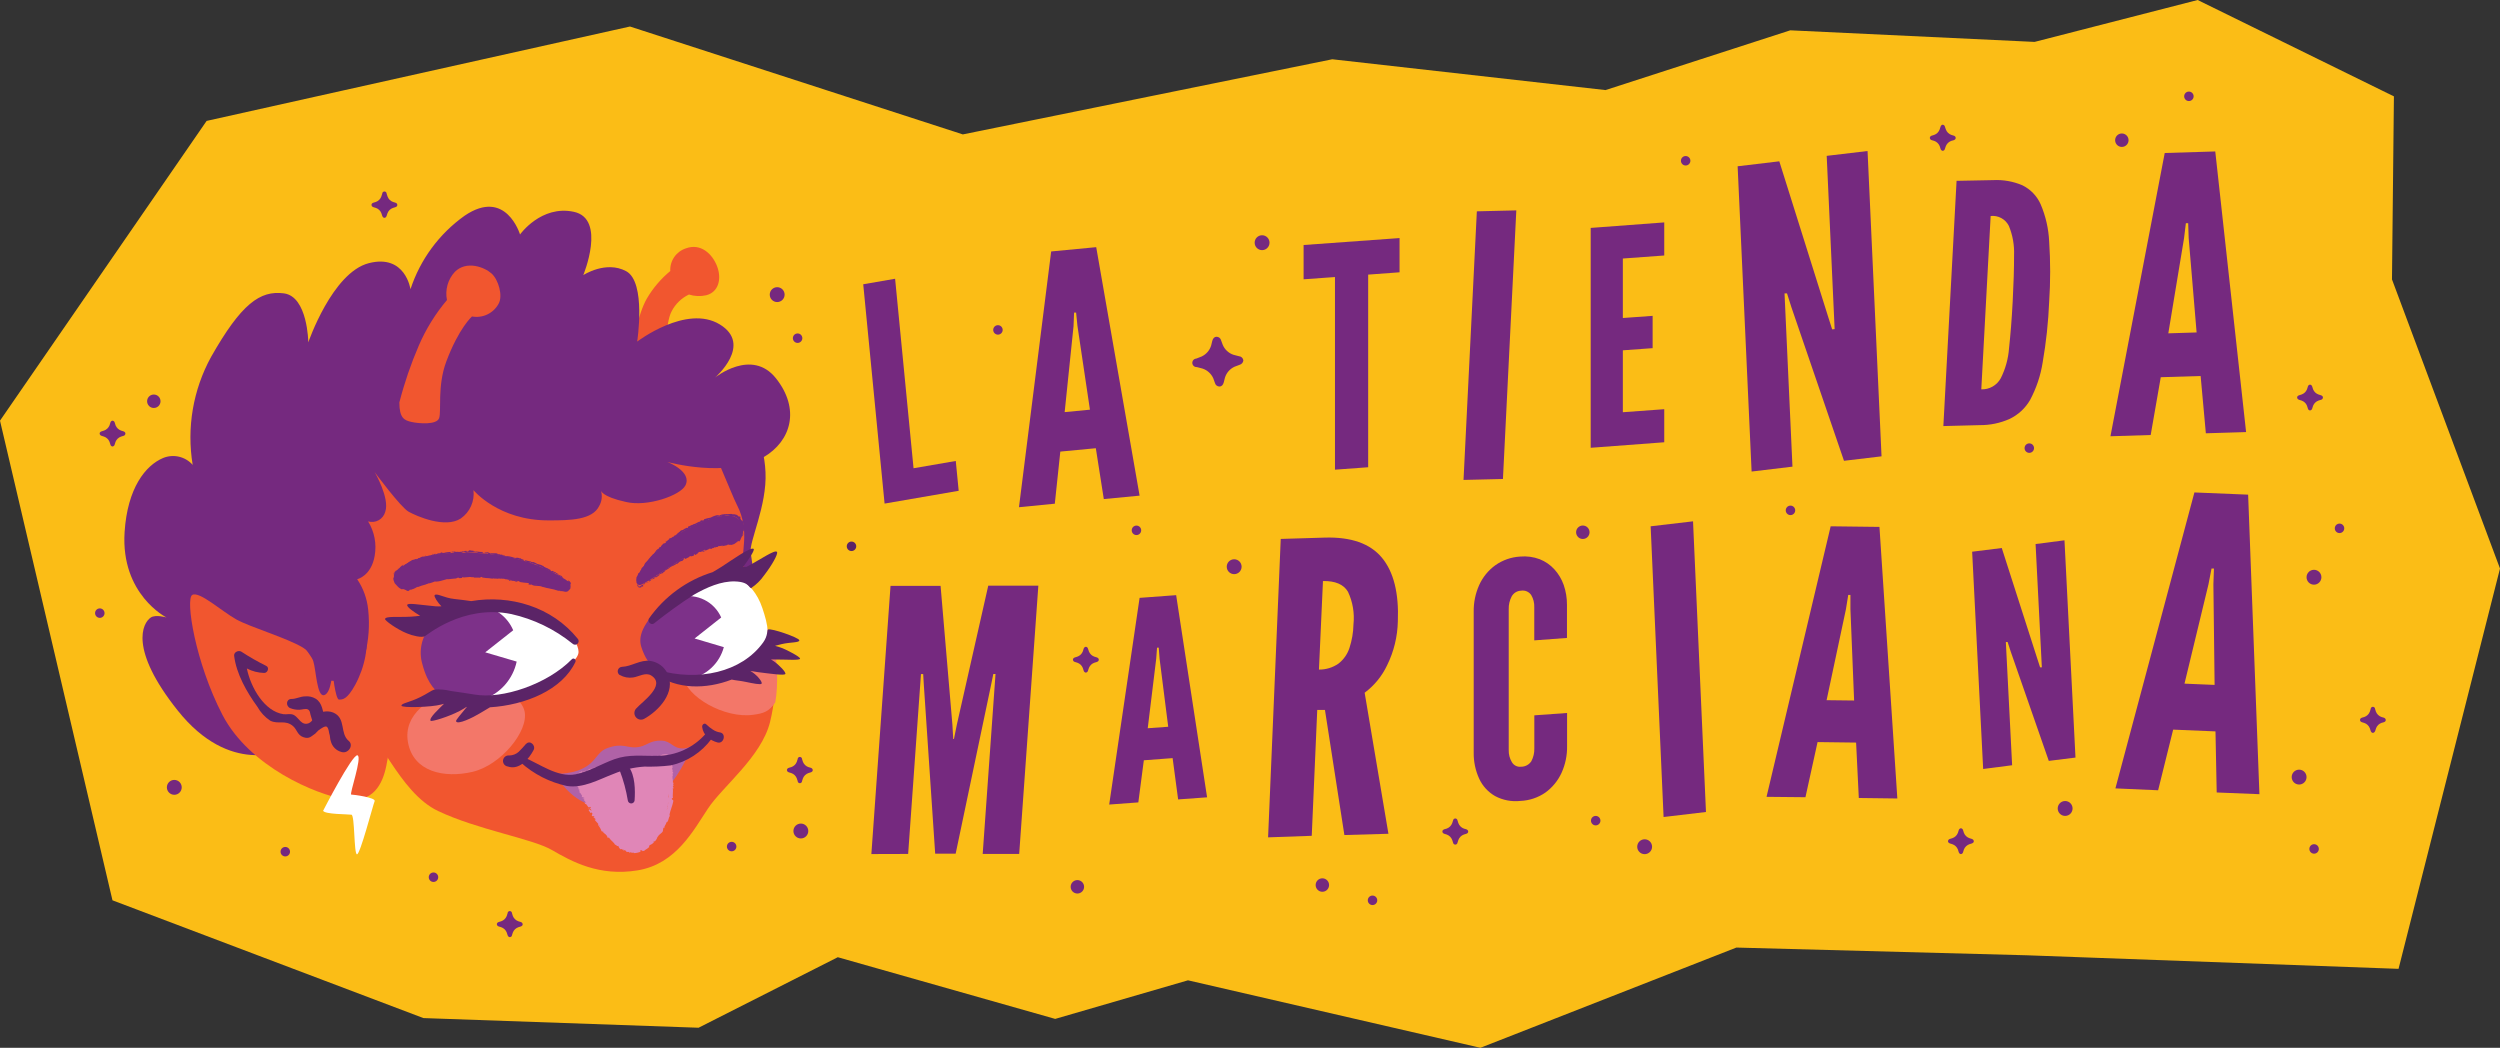 <svg width="272" height="114" viewBox="0 0 272 114" fill="none" xmlns="http://www.w3.org/2000/svg">
<rect x="0" y="0" width="272" height="114" fill="#333333" stroke="none"/>
<g clip-path="url(#clip0_3212_682)">
<path d="M12.237 97.954L0 45.768L22.48 13.155L68.541 2.885L104.755 14.624L144.952 6.448L174.679 9.801L194.78 3.299L221.363 4.559L239.104 0L260.458 10.485L260.248 30.4L272 61.856L260.961 105.41L220.53 103.935L188.916 103.095L161.07 114L129.253 106.658L114.805 110.857L91.152 104.145L76.004 111.817L46.067 110.767L12.237 97.954Z" fill="#FBBD16"/>
<path d="M110.864 55.185L114.368 27.359L119.268 26.891L123.988 53.926L120.094 54.298L119.226 48.767L115.362 49.133L114.763 54.802L110.864 55.185ZM115.835 44.838L118.585 44.574L117.225 35.451L117.081 34.011H116.86L116.8 35.499L115.835 44.838Z" fill="#75297F"/>
<path d="M145.245 51.101V30.142L141.831 30.388V26.657L152.271 25.901V29.626L148.857 29.878V50.837L145.245 51.101Z" fill="#75297F"/>
<path d="M159.231 52.216L160.681 22.992L164.975 22.89L163.52 52.114L159.231 52.216Z" fill="#75297F"/>
<path d="M173.068 48.719V24.797L181.07 24.198V27.797L176.566 28.127V34.599L179.806 34.365V37.88L176.566 38.114V44.85L181.07 44.52V48.119L173.068 48.719Z" fill="#75297F"/>
<path d="M190.575 51.304L189.054 18.091L193.588 17.551L198.865 34.347L199.338 35.835L199.608 35.805L198.745 16.957L203.19 16.43L204.711 49.649L200.626 50.135L194.9 33.411L194.427 31.924H194.157L195.02 50.771L190.575 51.304Z" fill="#75297F"/>
<path d="M211.438 46.356L212.875 19.675L216.864 19.597C217.947 19.542 219.028 19.732 220.027 20.155C220.914 20.588 221.621 21.321 222.022 22.224C222.572 23.511 222.886 24.887 222.95 26.285C223.095 28.464 223.095 30.65 222.95 32.829C222.858 35.042 222.622 37.246 222.243 39.428C222.019 40.859 221.555 42.242 220.872 43.519C220.351 44.421 219.567 45.143 218.625 45.588C217.609 46.038 216.508 46.265 215.397 46.254L211.438 46.356ZM215.565 42.361C215.993 42.376 216.418 42.273 216.791 42.061C217.165 41.849 217.472 41.538 217.679 41.161C218.194 40.138 218.502 39.023 218.584 37.88C218.739 36.464 218.877 34.779 218.979 32.835C219.081 30.892 219.135 29.176 219.129 27.779C219.174 26.685 218.982 25.594 218.566 24.581C218.386 24.219 218.099 23.921 217.744 23.728C217.39 23.535 216.984 23.456 216.583 23.502L215.565 42.361Z" fill="#75297F"/>
<path d="M229.617 47.465L235.522 16.646L241.021 16.478L244.375 47.01L239.997 47.142L239.428 40.909L235.091 41.041L233.995 47.328L229.617 47.465ZM235.912 36.267L238.991 36.17L238.128 25.901L238.074 24.282H237.823L237.625 25.913L235.912 36.267Z" fill="#75297F"/>
<path d="M94.805 92.921L96.89 63.739H102.335L103.622 78.855L103.712 80.403H103.79L104.102 78.855L107.522 63.721H112.972L110.888 92.909H106.917L108.312 73.331H108.073L107.827 74.53L103.976 92.879H101.748L100.514 74.536L100.442 73.337H100.202L98.807 92.909L94.805 92.921Z" fill="#75297F"/>
<path d="M120.681 87.535L123.988 65.047L127.965 64.753L131.331 86.749L128.18 86.977L127.581 82.484L124.449 82.718L123.85 87.301L120.681 87.535ZM124.874 79.233L127.102 79.071L126.162 71.663L126.072 70.463H125.886L125.797 71.663L124.874 79.233Z" fill="#75297F"/>
<path d="M137.968 91.104L139.345 58.635L144.137 58.491C146.996 58.407 149.067 59.134 150.348 60.674C151.63 62.214 152.209 64.525 152.085 67.608C152.049 69.262 151.653 70.887 150.923 72.371C150.366 73.557 149.524 74.587 148.474 75.37L151.061 90.714L146.269 90.852L144.155 77.242H143.316L142.718 90.936L137.968 91.104ZM143.502 72.851C144.259 72.86 145 72.634 145.623 72.203C146.184 71.769 146.601 71.175 146.82 70.499C147.093 69.668 147.24 68.801 147.258 67.926C147.386 66.712 147.179 65.485 146.659 64.381C146.184 63.581 145.277 63.193 143.939 63.217L143.502 72.851Z" fill="#75297F"/>
<path d="M165.425 87.139C164.472 87.247 163.509 87.063 162.663 86.611C161.907 86.178 161.304 85.52 160.938 84.728C160.529 83.837 160.324 82.865 160.339 81.885V66.558C160.323 65.556 160.527 64.563 160.938 63.649C161.325 62.793 161.928 62.053 162.687 61.502C163.485 60.938 164.425 60.609 165.401 60.554C166.12 60.49 166.845 60.588 167.521 60.842C168.128 61.082 168.673 61.458 169.114 61.94C169.565 62.435 169.911 63.017 170.133 63.649C170.372 64.344 170.491 65.074 170.486 65.809V69.408L166.928 69.672V66.073C166.949 65.603 166.833 65.138 166.593 64.735C166.472 64.559 166.303 64.421 166.107 64.338C165.911 64.255 165.695 64.231 165.484 64.267C165.272 64.274 165.066 64.336 164.886 64.449C164.706 64.562 164.559 64.721 164.46 64.909C164.243 65.331 164.135 65.802 164.149 66.277V81.609C164.135 82.073 164.255 82.531 164.496 82.928C164.596 83.098 164.743 83.235 164.92 83.323C165.097 83.41 165.295 83.444 165.49 83.42C165.712 83.422 165.931 83.368 166.127 83.263C166.323 83.159 166.489 83.006 166.611 82.82C166.837 82.392 166.948 81.913 166.934 81.429V77.829L170.498 77.572V81.171C170.517 82.173 170.313 83.167 169.899 84.08C169.508 84.935 168.904 85.675 168.144 86.227C167.342 86.784 166.399 87.1 165.425 87.139Z" fill="#75297F"/>
<path d="M180.998 88.891L179.59 57.261L184.202 56.721L185.61 88.345L180.998 88.891Z" fill="#75297F"/>
<path d="M192.199 86.695L199.177 57.261L204.484 57.327L206.43 86.875L202.238 86.821L201.944 80.793L197.751 80.739L196.433 86.737L192.199 86.695ZM198.734 76.18L201.728 76.216L201.327 66.294V64.729H201.088L200.836 66.294L198.734 76.18Z" fill="#75297F"/>
<path d="M215.768 83.666L214.57 60.026L217.793 59.624L221.62 71.549L221.962 72.605H222.153L221.471 59.192L224.615 58.785L225.813 82.424L222.908 82.784L218.769 70.901L218.428 69.846H218.236L218.919 83.258L215.768 83.666Z" fill="#75297F"/>
<path d="M230.156 85.777L238.751 53.578L244.597 53.818L245.825 86.407L241.177 86.221L241.045 79.575L236.439 79.383L234.804 85.981L230.156 85.777ZM237.673 74.38L240.949 74.518L240.817 63.583L240.877 61.856H240.614L240.284 63.565L237.673 74.38Z" fill="#75297F"/>
<path d="M96.243 54.79L93.919 30.928L97.387 30.328L99.394 50.945L103.988 50.153L104.305 53.398L96.243 54.79Z" fill="#75297F"/>
<path d="M68.846 37.586C68.846 37.586 69.355 34.269 70.373 32.487C71.043 31.346 71.906 30.331 72.925 29.488C72.898 28.948 73.05 28.414 73.356 27.968C73.663 27.523 74.107 27.191 74.62 27.023C76.237 26.423 77.507 27.623 78.022 28.978C78.537 30.334 78.19 31.786 76.824 32.127C76.205 32.265 75.56 32.236 74.956 32.044C74.155 32.426 73.499 33.057 73.087 33.843C72.32 35.199 72.41 39.542 72.152 40.135C71.895 40.729 69.188 39.8 68.846 37.586Z" fill="#F1562F"/>
<path d="M80.059 45.246C81.67 46.092 83.114 47.712 83.287 51.37C83.461 55.029 81.49 58.941 81.67 60.128C81.85 61.316 82.688 65.425 80.059 64.693C77.429 63.961 70.799 56.385 71.907 49.667C73.015 42.949 78.466 44.388 80.059 45.246Z" fill="#75297F"/>
<path d="M38.496 77.919C41.215 79.509 43.36 86.191 47.66 88.237C51.961 90.282 57.903 91.236 60.053 92.484C62.203 93.731 65.174 95.381 69.367 94.697C73.56 94.013 75.453 90.33 77.04 87.949C78.627 85.567 82.82 82.352 83.772 78.591C84.822 74.379 84.4 69.933 82.575 65.995C81.912 64.56 81.344 63.083 80.873 61.574C80.532 60.326 81.67 57.831 80.197 54.975C78.723 52.12 74.207 37.508 64.114 34.905C54.021 32.301 38.807 35.577 31.59 42.991C22.641 52.186 25.81 64.783 28.751 71.795C31.147 77.464 35.777 76.33 38.496 77.919Z" fill="#F1562F"/>
<path d="M57.07 77.38C57.555 79.533 54.489 83.258 51.404 83.978C48.319 84.698 44.953 83.978 44.384 80.745C43.857 77.746 46.708 75.76 49.775 75.064C52.842 74.368 56.585 75.244 57.07 77.38Z" fill="#F37769"/>
<path d="M80.328 68.85C77.202 69.288 74.039 71.417 74.339 73.607C74.638 75.796 78.819 78.201 81.952 77.769C83.114 77.608 83.647 77.428 84.348 76.426C84.683 74.626 84.695 71.147 83.749 68.94C82.622 68.716 81.465 68.685 80.328 68.85Z" fill="#F37769"/>
<path d="M30.907 81.579C30.907 81.579 25.049 84.488 19.329 77.296C14.01 70.619 15.508 67.782 16.412 67.182C16.951 66.828 18.113 67.182 18.113 67.182C18.113 67.182 13.13 64.687 13.555 57.909C13.86 53.074 15.849 50.627 17.748 49.829C18.295 49.604 18.899 49.556 19.475 49.69C20.052 49.824 20.572 50.135 20.964 50.579C20.297 46.55 21.002 42.413 22.965 38.834C26.247 33.051 28.29 31.576 30.889 31.918C33.489 32.26 33.543 37.25 33.543 37.25C33.543 37.25 36.148 29.65 40.131 28.631C44.114 27.611 44.66 31.468 44.66 31.468C45.719 28.241 47.782 25.439 50.547 23.472C55.052 20.407 56.579 25.511 56.579 25.511C56.579 25.511 58.873 22.278 62.437 23.046C66.001 23.814 63.461 29.932 63.461 29.932C63.461 29.932 65.923 28.319 68.127 29.506C70.332 30.694 69.325 37.166 69.325 37.166C69.325 37.166 74.674 33.081 78.31 35.295C81.946 37.508 77.801 41.077 77.801 41.077C77.801 41.077 81.79 37.844 84.425 41.161C87.061 44.478 86.126 47.963 83.066 49.751C79.088 52.078 72.62 50.261 72.62 50.261C72.62 50.261 75.339 51.31 74.572 52.816C74.021 53.902 70.439 55.167 68.115 54.616C65.366 54.016 65.366 53.326 65.366 53.326C65.459 53.606 65.493 53.901 65.465 54.195C65.437 54.488 65.348 54.773 65.204 55.029C64.468 56.589 62.006 56.619 59.712 56.619C54.237 56.643 51.512 53.326 51.512 53.326C51.585 53.918 51.494 54.519 51.25 55.064C51.007 55.608 50.618 56.076 50.128 56.415C48.433 57.519 45.336 56.163 44.462 55.677C43.587 55.191 40.766 51.37 40.766 51.37C40.766 51.37 42.425 54.208 41.916 55.677C41.865 55.871 41.776 56.052 41.653 56.21C41.531 56.369 41.378 56.501 41.204 56.599C41.029 56.697 40.837 56.758 40.639 56.78C40.44 56.803 40.239 56.784 40.047 56.727C40.739 57.843 40.995 59.176 40.766 60.47C40.389 62.684 38.861 63.019 38.861 63.019C39.529 64.008 39.941 65.148 40.059 66.337C40.772 73.145 36.627 78.135 30.907 81.579Z" fill="#75297F"/>
<path d="M34.74 74.05C34.74 74.05 34.687 71.501 32.944 70.451C31.201 69.402 27.247 68.244 25.708 67.392C24.169 66.54 21.677 64.273 20.916 64.729C20.155 65.185 21.252 72.101 24.198 77.769C27.145 83.438 34.381 86.443 37.502 86.953C40.622 87.463 41.635 85.25 42.024 83.354C42.413 81.459 44.048 73.709 34.74 74.05Z" fill="#F1562F"/>
<path d="M35.154 88.213C35.154 88.213 38.334 82.034 38.891 82.178C39.449 82.322 37.987 86.449 38.215 86.449C38.442 86.449 40.934 86.773 40.76 87.169C40.587 87.565 39.179 93.005 38.837 92.951C38.496 92.898 38.61 88.699 38.239 88.639C37.867 88.579 35.34 88.609 35.154 88.213Z" fill="white"/>
<path d="M69.385 62.569C70.501 60.708 72.055 59.148 73.913 58.029C76.717 56.361 78.424 56.061 79.304 56.103C80.185 56.145 80.502 56.583 80.616 56.925C80.754 57.358 80.754 57.824 80.616 58.257C80.557 58.426 80.463 58.582 80.342 58.714C80.22 58.846 80.073 58.952 79.909 59.025C79.514 59.222 77.166 59.306 75.297 60.224C73.428 61.142 70.308 63.523 69.631 63.655C69.301 63.715 69.038 63.103 69.385 62.569Z" fill="#75297F"/>
<path d="M69.481 62.623C69.481 62.623 69.445 62.593 69.433 62.623V62.672L69.481 62.623Z" fill="#75297F"/>
<path d="M69.271 62.828C69.271 62.881 69.313 62.941 69.361 62.923C69.409 62.905 69.361 62.864 69.307 62.797C69.253 62.731 69.355 62.737 69.367 62.755C69.379 62.773 69.367 62.702 69.367 62.672C69.336 62.686 69.311 62.71 69.296 62.741C69.281 62.771 69.276 62.806 69.283 62.84C69.283 62.84 69.277 62.834 69.271 62.828Z" fill="#75297F"/>
<path d="M72.296 62.12H72.362C72.362 62.12 72.326 62.102 72.296 62.12Z" fill="#75297F"/>
<path d="M71.38 62.773L71.362 62.785V62.816L71.38 62.773Z" fill="#75297F"/>
<path d="M70.679 63.247C70.679 63.247 70.679 63.199 70.679 63.181C70.682 63.189 70.684 63.197 70.684 63.205C70.684 63.214 70.682 63.222 70.679 63.229C70.679 63.229 70.643 63.241 70.679 63.247Z" fill="#75297F"/>
<path d="M69.373 62.563L69.379 62.551L69.361 62.533L69.373 62.563Z" fill="#75297F"/>
<path d="M80.598 56.499C80.628 56.595 80.472 56.409 80.52 56.541C80.526 56.523 80.646 56.613 80.598 56.499Z" fill="#75297F"/>
<path d="M80.52 56.541L80.526 56.559L80.52 56.541Z" fill="#75297F"/>
<path d="M78.705 59.384L78.693 59.372L78.669 59.384H78.705Z" fill="#75297F"/>
<path d="M71.511 60.128C71.494 60.131 71.475 60.131 71.457 60.128C71.457 60.128 71.422 60.224 71.511 60.128Z" fill="#75297F"/>
<path d="M71.008 60.758C71.086 60.674 71.008 60.68 71.008 60.644C71.008 60.608 71.08 60.644 71.128 60.608C71.176 60.572 71.182 60.458 71.224 60.416C71.224 60.32 71.404 60.23 71.434 60.116C71.407 60.111 71.384 60.096 71.368 60.074C71.404 60.038 71.41 59.984 71.452 59.996C71.494 60.008 71.452 59.996 71.452 60.044V59.996C71.517 59.996 71.41 60.062 71.452 60.086C71.502 60 71.562 59.919 71.631 59.846C71.679 59.846 71.511 59.99 71.631 59.948L71.529 60.02C71.655 60.02 71.476 60.062 71.595 60.068C71.721 59.966 71.703 59.924 71.829 59.828C71.829 59.78 71.793 59.828 71.829 59.756C71.961 59.57 72.045 59.756 72.123 59.576C72.123 59.522 72.123 59.456 72.212 59.408V59.48C72.338 59.384 72.212 59.36 72.374 59.288C72.374 59.288 72.296 59.378 72.32 59.366C72.344 59.354 72.356 59.294 72.416 59.246H72.458C72.578 59.138 72.698 59.001 72.841 58.88C72.841 58.88 72.841 58.934 72.841 58.916C73.021 58.761 73.223 58.634 73.44 58.539L73.482 58.455C73.566 58.455 73.482 58.455 73.482 58.395C73.482 58.335 73.554 58.395 73.536 58.395C73.666 58.244 73.83 58.126 74.015 58.053C74.135 58.005 74.093 57.909 74.213 57.885C74.433 57.744 74.668 57.63 74.914 57.543C74.914 57.465 75.165 57.447 75.141 57.357C75.254 57.349 75.365 57.324 75.471 57.285C75.525 57.285 75.525 57.201 75.585 57.159V57.201L75.65 57.117H75.722L75.776 57.075H75.716C75.716 57.075 75.962 56.991 75.974 57.015L76.183 56.877C76.183 56.877 76.154 56.919 76.124 56.943C76.231 56.847 76.166 56.979 76.261 56.889C76.261 56.889 76.261 56.889 76.261 56.853C76.364 56.841 76.462 56.806 76.549 56.751V56.793C76.717 56.727 76.902 56.637 77.094 56.571C77.022 56.571 77.016 56.523 77.094 56.499L77.13 56.535C77.16 56.493 77.064 56.535 77.13 56.481C77.196 56.427 77.196 56.517 77.16 56.541L77.244 56.499C77.244 56.499 77.244 56.499 77.244 56.541C77.244 56.583 77.411 56.541 77.453 56.475C77.651 56.415 77.735 56.373 77.897 56.331C77.897 56.295 77.951 56.283 77.992 56.241C78.034 56.199 78.256 56.241 78.4 56.205C78.543 56.169 78.4 56.163 78.466 56.133C78.531 56.103 78.621 56.133 78.549 56.181L78.993 56.103C78.993 56.103 78.939 56.103 78.951 56.067C78.963 56.031 79.041 56.067 79.041 56.103C79.292 56.037 79.592 56.229 79.777 56.205H79.969C80.047 56.247 79.915 56.205 79.969 56.259C80.179 56.289 80.221 56.421 80.346 56.511C80.346 56.661 80.562 56.907 80.502 57.111C80.538 57.153 80.502 57.165 80.502 57.201C80.502 57.237 80.502 57.147 80.538 57.201C80.575 57.399 80.575 57.603 80.538 57.801C80.513 57.893 80.477 57.981 80.43 58.065C80.385 58.149 80.333 58.229 80.275 58.305C80.191 58.401 80.34 58.461 80.167 58.533V58.467C80.08 58.579 79.964 58.666 79.831 58.719C79.718 58.755 79.544 58.785 79.4 58.833C79.4 58.833 79.4 58.833 79.442 58.833C79.376 58.833 79.202 58.868 79.202 58.898C79.202 58.928 79.202 58.898 79.154 58.862C79.106 58.827 78.999 58.934 78.957 58.904H78.987C78.945 58.904 78.783 58.904 78.831 58.971C78.705 58.971 78.603 59.025 78.507 59.013C78.412 59.001 78.298 59.013 78.292 59.096C78.292 59.031 78.07 59.096 78.004 59.096C77.939 59.096 77.933 59.096 77.957 59.054C77.873 59.054 77.795 59.102 77.819 59.132C77.645 59.084 77.513 59.258 77.405 59.18L76.669 59.564C76.669 59.492 76.92 59.486 76.89 59.42C76.722 59.512 76.546 59.589 76.363 59.648C76.303 59.648 76.363 59.612 76.399 59.594C76.195 59.661 75.996 59.74 75.8 59.828H75.836C75.8 59.828 75.746 59.828 75.764 59.876C75.836 59.876 75.656 60.02 75.656 60.044C75.656 59.936 75.471 60.098 75.525 59.954C75.525 59.954 75.477 59.996 75.525 60.014C75.573 60.032 75.471 60.014 75.525 59.978C75.405 60.05 75.465 60.062 75.345 60.11C75.345 60.11 75.345 60.11 75.345 60.062C75.292 60.126 75.224 60.176 75.147 60.206C75.147 60.206 75.147 60.206 75.147 60.176C75.009 60.278 74.865 60.372 74.716 60.458C74.716 60.368 74.644 60.458 74.608 60.458L74.524 60.524H74.572C74.507 60.58 74.437 60.63 74.363 60.674L74.411 60.614L74.267 60.716L74.363 60.68C74.291 60.758 74.405 60.74 74.291 60.788C74.291 60.788 74.207 60.836 74.147 60.83C74.117 60.878 74.073 60.915 74.021 60.938C74.021 60.938 74.021 60.872 73.985 60.872C73.949 60.872 73.806 60.998 73.782 61.07C73.787 61.063 73.789 61.054 73.789 61.046C73.789 61.037 73.787 61.029 73.782 61.022V61.076C73.74 61.076 73.728 61.076 73.722 61.076C73.608 61.136 73.794 61.112 73.65 61.166C73.506 61.238 73.41 61.352 73.278 61.412C73.147 61.472 73.374 61.334 73.278 61.316C73.12 61.453 72.954 61.581 72.781 61.7H72.817C72.817 61.778 72.668 61.748 72.608 61.832C72.608 61.832 72.608 61.778 72.608 61.79C72.472 61.878 72.345 61.981 72.23 62.096C72.142 62.139 72.056 62.187 71.973 62.24C71.973 62.27 71.919 62.3 71.973 62.306C71.685 62.354 71.583 62.642 71.332 62.69C71.332 62.69 71.374 62.636 71.332 62.648L71.176 62.773C71.176 62.773 71.176 62.773 71.26 62.773C71.239 62.815 71.208 62.849 71.17 62.876C71.23 62.803 71.134 62.828 71.092 62.834C71.05 62.84 71.092 62.834 71.092 62.864C70.966 62.864 71.092 62.929 70.972 62.977C70.93 63.019 70.907 63.067 70.853 63.091C70.799 63.115 70.889 63.043 70.853 63.013C70.817 62.983 70.757 63.169 70.673 63.169L70.763 63.091C70.71 63.088 70.657 63.103 70.613 63.133L70.481 63.187H70.679C70.643 63.325 70.511 63.313 70.427 63.439C70.511 63.313 70.427 63.397 70.427 63.355C70.427 63.313 70.338 63.355 70.344 63.355C70.35 63.355 70.236 63.391 70.182 63.475C70.182 63.475 70.122 63.511 70.116 63.475C70.05 63.529 70.146 63.475 70.152 63.511C70.062 63.613 69.858 63.607 69.727 63.721C69.595 63.835 69.577 63.835 69.433 63.769C69.433 63.715 69.499 63.769 69.499 63.769L69.379 63.613C69.379 63.613 69.313 63.613 69.313 63.517C69.339 63.524 69.364 63.537 69.385 63.553C69.347 63.496 69.318 63.434 69.301 63.367C69.301 63.367 69.337 63.409 69.361 63.427C69.385 63.445 69.361 63.235 69.301 63.205V63.259C69.301 63.259 69.337 63.259 69.343 63.259C69.348 63.268 69.351 63.278 69.352 63.288C69.353 63.299 69.352 63.309 69.348 63.319C69.345 63.328 69.34 63.337 69.332 63.344C69.325 63.352 69.317 63.358 69.307 63.361V63.307C69.218 63.367 69.307 63.523 69.367 63.607H69.289L69.379 63.685C69.379 63.685 69.379 63.745 69.325 63.685C69.325 63.769 69.373 63.733 69.391 63.805L69.463 63.847C69.463 63.847 69.463 63.889 69.415 63.847C69.535 63.985 69.667 63.889 69.715 63.919C69.9 63.841 69.715 63.871 69.84 63.775L69.972 63.841V63.583H70.026C70.026 63.583 70.026 63.583 70.026 63.529C70.026 63.475 70.242 63.385 70.302 63.439C70.302 63.391 70.206 63.439 70.302 63.391C70.368 63.445 70.391 63.319 70.487 63.307C70.487 63.355 70.403 63.379 70.487 63.367C70.571 63.355 70.643 63.289 70.697 63.241C70.751 63.193 70.817 63.139 70.912 63.055C70.912 63.055 71.116 62.959 71.224 62.917C71.224 62.858 71.32 62.803 71.38 62.749C71.44 62.696 71.38 62.797 71.38 62.834L71.446 62.791C71.457 62.76 71.478 62.733 71.505 62.714V62.755C71.591 62.675 71.686 62.605 71.787 62.545C71.787 62.51 71.637 62.516 71.745 62.42C71.745 62.42 71.787 62.456 71.745 62.486C71.703 62.516 71.745 62.45 71.799 62.444L71.769 62.504C71.829 62.504 71.769 62.462 71.823 62.438C71.877 62.414 71.865 62.438 71.871 62.438C71.877 62.438 71.829 62.438 71.823 62.474C71.864 62.443 71.915 62.428 71.967 62.432C71.967 62.432 71.967 62.396 71.967 62.372C71.967 62.348 72.015 62.372 72.075 62.372C72.135 62.372 72.152 62.318 72.129 62.282C72.137 62.276 72.148 62.273 72.158 62.273C72.169 62.273 72.18 62.276 72.188 62.282C72.224 62.234 72.398 62.138 72.32 62.132C72.446 61.994 72.65 61.946 72.787 61.832C72.872 61.77 72.952 61.701 73.027 61.628H73.105C73.149 61.575 73.207 61.535 73.272 61.514C73.219 61.58 73.308 61.514 73.213 61.574C73.308 61.532 73.344 61.538 73.416 61.442C73.416 61.496 73.506 61.442 73.548 61.4H73.47C73.51 61.366 73.555 61.338 73.602 61.316V61.376C73.818 61.31 73.877 61.082 74.069 61.082C74.105 61.022 73.961 61.124 73.979 61.082C74.058 61.059 74.138 61.041 74.219 61.028C74.351 60.98 74.291 60.902 74.422 60.842C74.422 60.842 74.363 60.806 74.422 60.74C74.482 60.674 74.56 60.74 74.518 60.782C74.476 60.824 74.482 60.782 74.482 60.782C74.482 60.782 74.422 60.83 74.482 60.83C74.53 60.83 74.65 60.752 74.638 60.794C74.692 60.74 74.638 60.752 74.596 60.794C74.722 60.752 74.77 60.698 74.89 60.65C75.069 60.578 74.95 60.578 75.057 60.512C75.165 60.446 75.057 60.578 75.171 60.512C75.285 60.446 75.207 60.548 75.171 60.572C75.251 60.517 75.344 60.482 75.441 60.47L75.393 60.506C75.418 60.486 75.446 60.469 75.477 60.458H75.429C75.465 60.458 75.495 60.458 75.501 60.458C75.507 60.458 75.447 60.416 75.501 60.356C75.555 60.296 75.626 60.278 75.662 60.314C75.519 60.362 75.698 60.35 75.585 60.41C75.608 60.39 75.638 60.377 75.668 60.374C75.818 60.374 75.71 60.29 75.848 60.236C75.848 60.236 75.902 60.272 75.92 60.236C75.938 60.2 75.878 60.236 75.92 60.17C75.962 60.104 76.016 60.116 76.064 60.098H76.004C76.004 60.098 76.064 60.05 76.124 60.02C76.183 59.99 76.07 60.056 76.124 60.056C76.177 60.056 76.303 60.056 76.393 59.978C76.483 59.9 76.393 60.026 76.453 60.026C76.513 60.026 76.585 60.026 76.699 59.954C76.651 59.954 76.651 59.954 76.699 59.882L76.513 59.966L76.621 59.876C76.561 59.876 76.501 59.936 76.465 59.942C76.429 59.948 76.513 59.906 76.465 59.888C76.561 59.888 76.615 59.81 76.717 59.816V59.9C76.866 59.9 76.956 59.786 77.148 59.756H77.082C77.082 59.714 77.196 59.72 77.25 59.69C77.304 59.66 77.292 59.72 77.322 59.732C77.352 59.744 77.459 59.732 77.465 59.642H77.555C77.705 59.642 77.711 59.522 77.855 59.504C77.819 59.546 77.891 59.552 77.795 59.594C77.843 59.594 77.891 59.594 77.885 59.558C77.879 59.522 78.01 59.492 78.064 59.51C78.118 59.528 78.064 59.462 78.136 59.456C78.136 59.456 78.214 59.42 78.136 59.402C78.304 59.462 78.561 59.318 78.705 59.402L79.035 59.33C79.172 59.33 79.106 59.234 79.262 59.24C79.418 59.246 79.184 59.282 79.262 59.288C79.34 59.294 79.442 59.246 79.556 59.288C79.646 59.288 79.747 59.222 79.879 59.192C79.879 59.192 80.119 59.031 80.215 58.947C80.215 59.001 80.173 58.995 80.215 59.013C80.257 59.031 80.173 58.971 80.257 58.898C80.34 58.827 80.376 58.85 80.412 58.898C80.387 58.928 80.359 58.954 80.328 58.977C80.406 58.977 80.442 58.874 80.49 58.839C80.604 58.695 80.562 58.659 80.658 58.503C80.658 58.389 80.724 58.443 80.73 58.335H80.796C80.816 58.218 80.826 58.099 80.826 57.981C80.853 58.083 80.853 58.191 80.826 58.293C80.866 58.209 80.881 58.115 80.868 58.023C80.874 58.052 80.874 58.083 80.868 58.113C80.846 58.006 80.846 57.896 80.868 57.789C80.987 57.819 80.909 57.459 80.981 57.357C80.953 57.105 80.888 56.859 80.79 56.625C80.76 56.757 80.742 56.553 80.676 56.625C80.634 56.571 80.622 56.553 80.622 56.541C80.597 56.477 80.567 56.415 80.532 56.355C80.532 56.301 80.592 56.355 80.604 56.355C80.496 56.247 80.604 56.283 80.52 56.193C80.52 56.235 80.448 56.193 80.382 56.139L80.46 56.247C80.263 56.169 80.346 56.073 80.131 56.031H80.203C80.095 55.995 79.819 55.905 79.712 55.971C79.712 55.971 79.675 55.929 79.712 55.929C79.466 55.881 79.178 55.971 78.993 55.929C78.951 55.929 78.921 55.977 78.867 55.929C78.814 55.955 78.757 55.971 78.699 55.977L78.741 55.941C78.561 55.963 78.386 56.018 78.226 56.103C78.226 56.037 78.034 56.049 77.945 56.061C77.721 56.122 77.506 56.208 77.304 56.319C77.056 56.355 76.813 56.417 76.579 56.505C76.615 56.505 76.579 56.559 76.579 56.577C76.579 56.595 76.453 56.679 76.435 56.619C76.375 56.583 76.273 56.619 76.189 56.673V56.751C75.926 56.751 75.644 57.045 75.489 57.009C75.447 57.051 75.381 57.081 75.339 57.123V57.081C75.205 57.136 75.075 57.2 74.95 57.273V57.231C74.848 57.279 74.884 57.405 74.794 57.453L74.74 57.411C74.561 57.478 74.393 57.574 74.243 57.693C74.243 57.693 74.243 57.693 74.243 57.645C74.165 57.693 73.919 57.783 73.991 57.843C73.991 57.795 73.818 57.939 73.746 58.017V57.969C73.721 58.044 73.672 58.109 73.608 58.155C73.566 58.155 73.608 58.155 73.608 58.155C73.512 58.155 73.566 58.227 73.452 58.269V58.221C73.428 58.232 73.407 58.248 73.39 58.267C73.372 58.287 73.359 58.31 73.35 58.335C73.308 58.389 73.195 58.437 73.159 58.413C73.156 58.436 73.147 58.458 73.134 58.477C73.12 58.495 73.102 58.511 73.081 58.521C73.081 58.521 73.081 58.521 73.081 58.485C72.925 58.557 72.901 58.659 72.793 58.701C72.85 58.651 72.912 58.609 72.979 58.575C72.979 58.539 72.865 58.575 72.901 58.503C72.847 58.575 72.769 58.719 72.68 58.767C72.661 58.777 72.645 58.791 72.632 58.809L72.56 58.85C72.56 58.85 72.452 58.91 72.41 58.947C72.368 58.983 72.41 59.013 72.452 59.001C72.494 58.989 72.452 59.001 72.452 58.965L72.554 58.886C72.544 58.909 72.529 58.93 72.51 58.946C72.492 58.963 72.47 58.975 72.446 58.983V59.084C72.35 59.084 72.224 59.15 72.188 59.132C72.075 59.252 71.907 59.39 71.883 59.522C71.883 59.558 71.829 59.522 71.805 59.522C71.781 59.522 71.847 59.48 71.847 59.462C71.847 59.444 71.649 59.648 71.673 59.702C71.571 59.768 71.673 59.618 71.577 59.738C71.284 59.894 71.314 60.194 70.978 60.338H71.026C70.721 60.596 70.517 60.974 70.218 61.238C70.14 61.31 70.158 61.346 70.14 61.418H70.092V61.544C70.026 61.694 69.834 61.706 69.775 61.922H69.816C69.769 61.982 69.703 62.126 69.679 62.096C69.655 62.066 69.679 62.132 69.679 62.15L69.613 62.324C69.517 62.438 69.541 62.258 69.427 62.426C69.427 62.498 69.367 62.648 69.427 62.63C69.487 62.611 69.481 62.575 69.505 62.587V62.654C69.559 62.702 69.589 62.785 69.721 62.654V62.528H69.769L69.721 62.611C69.741 62.6 69.757 62.582 69.767 62.56C69.776 62.539 69.779 62.515 69.775 62.492C69.784 62.495 69.794 62.498 69.804 62.498C69.815 62.498 69.825 62.495 69.834 62.492V62.36C69.87 62.36 69.834 62.432 69.906 62.36C69.978 62.288 69.828 62.36 69.864 62.282C69.9 62.204 69.93 62.282 69.948 62.21C69.966 62.138 69.948 62.21 69.948 62.258C69.948 62.306 70.026 62.12 70.014 62.078C70.002 62.036 70.122 61.904 70.17 61.946C70.174 61.891 70.191 61.838 70.218 61.79C70.218 61.916 70.344 61.628 70.397 61.7C70.397 61.598 70.529 61.466 70.577 61.34C70.577 61.34 70.577 61.34 70.577 61.376C70.577 61.412 70.655 61.322 70.697 61.292C70.739 61.262 70.697 61.148 70.697 61.082C70.799 61.046 70.697 61.166 70.775 61.178C70.739 61.178 70.841 61.028 70.775 61.028C70.847 61.028 70.829 60.992 70.889 61.028C70.841 60.968 70.889 60.968 70.924 60.896C70.96 60.824 70.99 60.896 71.044 60.83C71.098 60.764 71.008 60.758 71.008 60.758ZM72.979 58.773L72.901 58.833C72.901 58.833 72.901 58.833 72.901 58.791C72.901 58.748 72.961 58.785 72.991 58.785L72.979 58.773ZM72.434 58.827C72.434 58.827 72.47 58.827 72.482 58.827L72.434 58.868C72.434 58.868 72.44 58.833 72.476 58.827H72.434Z" fill="#75297F"/>
<path d="M75.632 57.321L75.626 57.309L75.615 57.327L75.632 57.321Z" fill="#75297F"/>
<path d="M75.866 59.798C75.89 59.78 75.914 59.768 75.866 59.798V59.798Z" fill="#75297F"/>
<path d="M74.189 60.752L74.237 60.704C74.201 60.722 74.183 60.734 74.189 60.752Z" fill="#75297F"/>
<path d="M74.309 60.662C74.281 60.669 74.256 60.683 74.237 60.704C74.263 60.694 74.287 60.679 74.309 60.662Z" fill="#75297F"/>
<path d="M69.355 63.037L69.361 63.025L69.349 63.019L69.355 63.037Z" fill="#75297F"/>
<path d="M69.343 62.983C69.343 62.983 69.343 63.013 69.343 63.025C69.343 63.037 69.355 62.983 69.343 62.983Z" fill="#75297F"/>
<path d="M69.535 63.523C69.535 63.523 69.499 63.463 69.469 63.445C69.481 63.451 69.481 63.541 69.535 63.523Z" fill="#75297F"/>
<path d="M70.152 63.493L70.026 63.553C70.026 63.553 70.092 63.553 70.026 63.589C70.212 63.583 69.99 63.583 70.152 63.493Z" fill="#75297F"/>
<path d="M73.075 61.64V61.676C73.141 61.64 73.075 61.664 73.075 61.64Z" fill="#75297F"/>
<path d="M73.464 61.154L73.404 61.166V61.208L73.464 61.154Z" fill="#75297F"/>
<path d="M73.901 61.208L73.883 61.226L73.955 61.16L73.901 61.208Z" fill="#75297F"/>
<path d="M78.585 59.438V59.396C78.525 59.384 78.525 59.462 78.585 59.438Z" fill="#75297F"/>
<path d="M80.61 58.539C80.632 58.528 80.65 58.512 80.664 58.492C80.678 58.472 80.686 58.449 80.688 58.425C80.66 58.461 80.634 58.499 80.61 58.539Z" fill="#75297F"/>
<path d="M76.004 56.733L76.04 56.697L75.968 56.745L76.004 56.733Z" fill="#75297F"/>
<path d="M61.742 63.205C62.096 63.445 62.251 64.405 61.203 64.267C60.293 64.147 53.956 62.378 50.727 62.593C48.679 62.704 46.66 63.125 44.737 63.841C44.605 63.906 44.459 63.94 44.312 63.94C44.165 63.94 44.019 63.906 43.887 63.841C43.629 63.787 42.982 63.241 42.982 62.791C42.953 62.605 42.984 62.414 43.07 62.245C43.156 62.077 43.293 61.941 43.462 61.856C43.917 61.52 45.642 59.9 51.757 60.158C57.873 60.416 61.389 62.983 61.742 63.205Z" fill="#75297F"/>
<path d="M61.694 63.289C61.694 63.289 61.73 63.259 61.694 63.229H61.628L61.694 63.289Z" fill="#75297F"/>
<path d="M61.401 62.983C61.329 62.983 61.239 62.953 61.251 63.019C61.263 63.085 61.341 63.019 61.437 63.019C61.533 63.019 61.515 63.091 61.497 63.103C61.479 63.115 61.563 63.163 61.611 63.157C61.558 63.077 61.476 63.019 61.383 62.995C61.383 62.995 61.395 62.983 61.401 62.983Z" fill="#75297F"/>
<path d="M51.865 60.014H51.901C51.895 60.011 51.889 60.01 51.883 60.01C51.877 60.01 51.871 60.011 51.865 60.014Z" fill="#75297F"/>
<path d="M56.058 60.686L55.968 60.65C55.968 60.65 56.016 60.674 56.058 60.686Z" fill="#75297F"/>
<path d="M58.765 61.502C58.765 61.502 58.717 61.502 58.7 61.538C58.71 61.533 58.721 61.531 58.732 61.531C58.744 61.531 58.755 61.533 58.765 61.538V61.502Z" fill="#75297F"/>
<path d="M44.054 64.069C43.947 63.997 44.264 64.069 44.096 63.985C44.108 64.003 43.923 64.003 44.054 64.069Z" fill="#75297F"/>
<path d="M60.634 62.654H60.586C60.602 62.657 60.618 62.657 60.634 62.654Z" fill="#75297F"/>
<path d="M47.115 60.272C47.092 60.267 47.067 60.267 47.044 60.272C47.054 60.264 47.066 60.26 47.079 60.26C47.092 60.26 47.105 60.264 47.115 60.272Z" fill="#75297F"/>
<path d="M46.079 60.494H46.103L46.133 60.482L46.079 60.494Z" fill="#75297F"/>
<path d="M58.448 63.469C58.465 63.482 58.48 63.498 58.49 63.517C58.49 63.517 58.634 63.511 58.448 63.469Z" fill="#75297F"/>
<path d="M50.979 62.42H51.021C51.014 62.416 51.007 62.415 51 62.415C50.992 62.415 50.985 62.416 50.979 62.42Z" fill="#75297F"/>
<path d="M46.492 60.734C46.461 60.728 46.428 60.728 46.397 60.734H46.492Z" fill="#75297F"/>
<path d="M59.58 63.667C59.43 63.631 59.496 63.703 59.46 63.727C59.269 63.727 59.382 63.667 59.322 63.625C59.223 63.632 59.123 63.632 59.023 63.625C58.891 63.625 58.658 63.547 58.508 63.565C58.513 63.579 58.516 63.593 58.516 63.607C58.516 63.622 58.513 63.636 58.508 63.649C58.436 63.649 58.37 63.649 58.352 63.607C58.363 63.612 58.376 63.615 58.388 63.615C58.4 63.615 58.413 63.612 58.424 63.607H58.346C58.292 63.541 58.454 63.607 58.46 63.571C58.317 63.572 58.174 63.556 58.035 63.523C58.035 63.469 58.292 63.565 58.154 63.487L58.322 63.541C58.208 63.439 58.424 63.541 58.322 63.463C58.1 63.397 58.071 63.463 57.849 63.367C57.795 63.367 57.849 63.415 57.801 63.433C57.478 63.433 57.579 63.253 57.334 63.271C57.295 63.294 57.25 63.306 57.205 63.306C57.16 63.306 57.115 63.294 57.076 63.271L57.142 63.223C56.926 63.175 57.004 63.277 56.783 63.223C56.831 63.223 56.956 63.223 56.926 63.223C56.789 63.145 56.819 63.223 56.705 63.223V63.169L55.932 62.983C55.932 62.983 55.992 62.983 55.932 62.935C55.596 62.886 55.264 62.814 54.938 62.719H54.812C54.692 62.684 54.812 62.719 54.74 62.755C54.668 62.791 54.65 62.714 54.698 62.708C54.414 62.716 54.13 62.686 53.854 62.617H53.908C53.734 62.575 53.698 62.672 53.536 62.617H53.566C53.183 62.551 52.758 62.539 52.464 62.462C52.404 62.516 52.087 62.402 52.051 62.462C51.898 62.414 51.742 62.38 51.584 62.36C51.5 62.36 51.458 62.408 51.356 62.42V62.384L51.218 62.438L51.14 62.384H51.045C51.081 62.384 51.128 62.384 51.123 62.384C50.995 62.403 50.864 62.386 50.745 62.336L50.392 62.408C50.392 62.408 50.458 62.408 50.499 62.36C50.314 62.42 50.464 62.312 50.29 62.36C50.29 62.36 50.29 62.36 50.29 62.396C50.147 62.37 50.001 62.37 49.859 62.396V62.36C49.595 62.36 49.308 62.438 49.008 62.48C49.116 62.48 49.098 62.533 49.008 62.551L48.966 62.51C48.918 62.545 49.062 62.51 48.966 62.569C48.87 62.63 48.882 62.522 48.966 62.498L48.834 62.533C48.834 62.533 48.834 62.533 48.834 62.492C48.834 62.45 48.601 62.492 48.529 62.539C48.235 62.593 48.104 62.63 47.87 62.678C47.87 62.719 47.774 62.731 47.714 62.779C47.513 62.792 47.313 62.818 47.115 62.858C46.972 62.911 47.079 62.905 47.02 62.941C46.96 62.977 46.792 62.941 46.894 62.941C46.689 62.992 46.489 63.058 46.295 63.139C46.331 63.139 46.373 63.139 46.355 63.139C46.337 63.139 46.223 63.139 46.223 63.139C45.881 63.289 45.378 63.265 45.121 63.445L44.845 63.595C44.713 63.643 44.917 63.535 44.809 63.553C44.727 63.622 44.63 63.67 44.526 63.694C44.422 63.718 44.314 63.717 44.21 63.691C44.154 63.644 44.089 63.609 44.019 63.589C43.953 63.569 43.891 63.541 43.833 63.505C43.689 63.432 43.569 63.32 43.486 63.181C43.42 63.181 43.444 63.115 43.42 63.073C43.396 63.031 43.42 63.139 43.42 63.121C43.331 63.026 43.267 62.911 43.234 62.785C43.214 62.654 43.214 62.521 43.234 62.39C43.276 62.174 43.539 62.042 43.833 61.85C44.126 61.658 43.833 61.664 44.114 61.556L44.078 61.64C44.449 61.373 44.852 61.153 45.276 60.986C45.276 60.986 45.276 61.022 45.223 61.034C45.342 61.024 45.454 60.973 45.54 60.89C45.606 60.89 45.54 60.89 45.606 60.89C45.672 60.89 45.816 60.782 45.875 60.8H45.84C45.887 60.764 46.109 60.722 46.043 60.698C46.187 60.656 46.333 60.622 46.48 60.596C46.558 60.53 46.762 60.548 46.78 60.482C46.78 60.554 47.073 60.482 47.175 60.428C47.145 60.458 47.271 60.428 47.235 60.47C47.349 60.47 47.457 60.422 47.433 60.386C47.666 60.434 47.864 60.26 48.032 60.344C48.385 60.272 48.715 60.212 49.038 60.176C49.038 60.242 48.679 60.212 48.703 60.278C48.957 60.211 49.218 60.171 49.481 60.158C49.565 60.158 49.439 60.194 49.415 60.206C49.721 60.158 50.014 60.206 50.278 60.146C50.278 60.146 50.278 60.146 50.224 60.146C50.17 60.146 50.35 60.146 50.344 60.146H50.29C50.2 60.104 50.505 60.05 50.511 60.026C50.422 60.116 50.781 60.026 50.637 60.158C50.673 60.158 50.721 60.158 50.709 60.116C50.697 60.074 50.781 60.116 50.709 60.158C50.901 60.158 50.835 60.11 51.009 60.116C51.009 60.116 50.973 60.116 50.955 60.152C51.059 60.116 51.169 60.104 51.278 60.116C51.278 60.116 51.278 60.116 51.242 60.116C51.481 60.098 51.722 60.098 51.961 60.116C51.871 60.176 52.051 60.116 52.063 60.206H52.213H52.159C52.278 60.197 52.398 60.197 52.518 60.206H52.416H52.662H52.524C52.662 60.206 52.524 60.134 52.692 60.164C52.76 60.17 52.826 60.187 52.889 60.212C52.963 60.188 53.043 60.188 53.117 60.212C53.117 60.212 53.117 60.266 53.117 60.284C53.117 60.302 53.422 60.284 53.506 60.284C53.506 60.284 53.506 60.32 53.506 60.326H53.566C53.626 60.326 53.632 60.326 53.62 60.374C53.8 60.374 53.572 60.296 53.782 60.374H53.734C53.95 60.41 54.159 60.374 54.333 60.452C54.381 60.518 54.153 60.452 54.213 60.494C54.501 60.53 54.812 60.524 55.094 60.584H55.04C55.094 60.512 55.237 60.662 55.381 60.656C55.375 60.653 55.367 60.651 55.36 60.651C55.353 60.651 55.346 60.653 55.339 60.656C55.563 60.703 55.789 60.738 56.016 60.758H55.98C56.082 60.8 56.262 60.842 56.381 60.878C56.501 60.914 56.489 60.878 56.453 60.878C56.789 61.082 57.16 61.016 57.454 61.202C57.418 61.202 57.358 61.202 57.388 61.202L57.669 61.268C57.669 61.232 57.669 61.268 57.591 61.196C57.652 61.18 57.716 61.18 57.777 61.196C57.651 61.196 57.777 61.25 57.777 61.286C57.897 61.394 57.819 61.226 57.999 61.334C58.076 61.344 58.152 61.36 58.226 61.382C58.226 61.436 58.142 61.382 58.13 61.382C58.238 61.418 58.37 61.382 58.454 61.46L58.286 61.424C58.337 61.475 58.398 61.514 58.466 61.538L58.64 61.628H58.598C58.771 61.586 58.879 61.718 59.083 61.73C58.885 61.73 59.041 61.73 59.011 61.79C58.981 61.85 59.113 61.862 59.089 61.868C59.185 61.868 59.215 61.958 59.358 61.958C59.358 61.958 59.448 62 59.412 62.024C59.526 62.06 59.412 61.988 59.412 61.976C59.604 61.976 59.778 62.216 60.047 62.264C60.317 62.312 60.317 62.324 60.52 62.396C60.574 62.45 60.443 62.396 60.443 62.396C60.526 62.457 60.616 62.507 60.712 62.545C60.712 62.545 60.712 62.545 60.712 62.593C60.712 62.642 60.79 62.593 60.88 62.654C60.844 62.657 60.808 62.657 60.772 62.654C60.868 62.69 60.97 62.719 61.065 62.761C61.161 62.803 60.993 62.761 60.952 62.761C61.059 62.809 61.227 62.899 61.281 62.881L61.221 62.834C61.221 62.87 61.263 62.834 61.221 62.834C61.221 62.797 61.107 62.743 61.107 62.725L61.179 62.761C61.179 62.648 60.91 62.611 60.778 62.533H60.862L60.7 62.498C60.7 62.498 60.7 62.426 60.748 62.456C60.67 62.378 60.652 62.456 60.586 62.354L60.478 62.324C60.478 62.324 60.478 62.276 60.538 62.324C60.383 62.204 60.245 62.222 60.197 62.15C59.951 62.054 60.155 62.15 59.951 62.15L59.88 61.988H59.837C59.837 61.988 59.766 61.946 59.778 61.934C59.676 61.934 59.778 61.934 59.724 61.934C59.622 61.832 59.382 61.796 59.382 61.718C59.322 61.718 59.49 61.796 59.346 61.76C59.346 61.67 59.197 61.706 59.095 61.628C59.149 61.628 59.245 61.67 59.149 61.586C59.053 61.586 58.933 61.478 58.831 61.454C58.729 61.43 58.616 61.394 58.454 61.352C58.315 61.269 58.168 61.199 58.017 61.142C57.969 61.184 57.813 61.142 57.699 61.094C57.699 61.094 57.741 61.058 57.807 61.094L57.699 61.058C57.654 61.072 57.606 61.072 57.561 61.058H57.597C57.434 61.032 57.273 60.99 57.118 60.932C57.118 60.968 57.232 61.082 57.034 61.046C57.034 61.046 57.034 60.986 57.088 60.998C57.056 61.002 57.024 61.002 56.992 60.998H57.076C56.998 60.956 57.028 60.998 56.962 60.998C56.897 60.998 56.914 60.962 56.962 60.944C57.01 60.926 57.016 60.944 57.046 60.944C56.978 60.923 56.915 60.888 56.861 60.842C56.861 60.842 56.861 60.878 56.795 60.842C56.645 60.806 56.753 60.794 56.669 60.758C56.585 60.722 56.543 60.722 56.531 60.758C56.518 60.755 56.506 60.75 56.495 60.741C56.485 60.733 56.477 60.722 56.471 60.71C56.387 60.71 56.118 60.626 56.19 60.71C55.932 60.71 55.681 60.572 55.429 60.536C55.282 60.511 55.135 60.495 54.986 60.488C54.938 60.488 54.884 60.446 54.908 60.434C54.808 60.435 54.709 60.419 54.614 60.386C54.734 60.386 54.578 60.386 54.734 60.386C54.626 60.342 54.509 60.326 54.393 60.338C54.453 60.338 54.291 60.272 54.219 60.272L54.321 60.314C54.246 60.306 54.173 60.294 54.099 60.278L54.147 60.236C53.848 60.128 53.584 60.272 53.363 60.14C53.279 60.14 53.524 60.182 53.447 60.218C53.369 60.254 53.171 60.104 53.123 60.104C52.937 60.05 52.937 60.158 52.74 60.104C52.74 60.104 52.782 60.176 52.632 60.182C52.482 60.188 52.464 60.092 52.554 60.086C52.644 60.08 52.602 60.086 52.602 60.086C52.602 60.086 52.71 60.086 52.656 60.086C52.59 60.086 52.392 60.05 52.44 60.026C52.332 60.026 52.392 60.026 52.476 60.068C52.319 60.043 52.161 60.027 52.003 60.02C52.003 60.02 52.063 60.02 52.003 60.02C51.727 59.978 51.877 60.02 51.691 60.02C51.506 60.02 51.733 59.954 51.548 59.972C51.362 59.99 51.548 59.924 51.548 59.912C51.407 59.923 51.265 59.909 51.128 59.87H51.218H51.033L51.081 59.906C51.027 59.906 50.985 59.906 50.985 59.906C50.985 59.906 51.027 59.966 50.919 59.996C50.811 60.026 50.703 59.996 50.679 59.996C50.901 59.996 50.679 59.948 50.841 59.942C50.797 59.951 50.753 59.951 50.709 59.942C50.499 59.9 50.613 59.996 50.392 59.996C50.392 59.996 50.344 59.948 50.308 59.954C50.392 59.954 50.35 59.996 50.266 60.02C50.182 60.044 50.116 60.02 50.038 60.02H50.122C50.122 60.05 50.026 60.02 49.931 60.056C49.835 60.092 50.02 60.056 49.984 60.056C49.949 60.056 49.739 60.008 49.583 60.056C49.517 60.056 49.583 60.008 49.517 59.996C49.349 60.044 49.331 59.996 49.152 59.996C49.206 60.032 49.212 59.996 49.092 60.062L49.379 60.02L49.194 60.086C49.284 60.086 49.379 60.05 49.433 60.086C49.349 60.122 49.355 60.086 49.397 60.14C49.278 60.092 49.164 60.182 49.02 60.14V60.05C48.803 60.06 48.587 60.084 48.373 60.122H48.463C48.427 60.158 48.295 60.122 48.211 60.164C48.128 60.206 48.157 60.128 48.116 60.11C48.074 60.092 47.918 60.11 47.9 60.194H47.774C47.553 60.194 47.535 60.314 47.325 60.332C47.385 60.29 47.283 60.284 47.421 60.242C47.349 60.242 47.289 60.242 47.289 60.278C47.289 60.314 47.103 60.344 47.032 60.332C47.019 60.349 47.002 60.363 46.984 60.373C46.965 60.384 46.945 60.39 46.924 60.392C46.924 60.392 46.81 60.434 46.882 60.452C46.648 60.398 46.283 60.584 46.085 60.554C45.887 60.524 45.762 60.668 45.624 60.71C45.432 60.71 45.534 60.818 45.318 60.866C45.103 60.914 45.42 60.8 45.318 60.806C45.217 60.812 45.067 60.908 44.911 60.908H44.941C44.821 60.908 44.696 61.052 44.522 61.124C44.381 61.245 44.23 61.355 44.072 61.454C44.072 61.394 44.132 61.394 44.072 61.382C44.013 61.37 44.12 61.424 43.989 61.514C43.857 61.604 43.827 61.568 43.791 61.514L43.917 61.43C43.827 61.43 43.749 61.532 43.683 61.574C43.498 61.718 43.528 61.772 43.336 61.916C43.264 62.042 43.222 61.958 43.144 62.078H43.072C42.963 62.212 42.892 62.374 42.869 62.545C42.855 62.393 42.9 62.24 42.994 62.12C42.916 62.18 42.791 62.42 42.821 62.486C42.823 62.44 42.836 62.395 42.857 62.354C42.857 62.492 42.857 62.642 42.857 62.816C42.803 62.816 42.779 62.911 42.809 63.079C42.839 63.247 42.934 63.373 42.941 63.457C43.054 63.589 43.162 63.709 43.288 63.829C43.424 63.975 43.595 64.082 43.785 64.141C43.719 64.075 43.755 64.087 43.785 64.093C43.815 64.099 43.869 64.093 43.869 64.093C43.91 64.098 43.951 64.111 43.989 64.129C44.075 64.175 44.168 64.208 44.264 64.225C44.336 64.225 44.162 64.225 44.174 64.261C44.402 64.261 44.27 64.309 44.432 64.315C44.396 64.315 44.51 64.261 44.63 64.225H44.444C44.725 64.093 44.719 64.225 44.929 64.069L44.869 64.123C45.059 64.049 45.242 63.957 45.414 63.847C45.414 63.847 45.474 63.847 45.414 63.889C45.706 63.769 46.006 63.67 46.313 63.595C46.367 63.595 46.403 63.529 46.48 63.535C46.549 63.494 46.624 63.466 46.702 63.451L46.642 63.487C46.882 63.428 47.116 63.35 47.343 63.253C47.343 63.313 47.594 63.253 47.714 63.253C48.068 63.193 48.313 63.085 48.625 63.013C48.84 63.049 49.325 62.935 49.661 62.941C49.607 62.941 49.661 62.893 49.721 62.881C49.781 62.87 49.931 62.809 49.925 62.881C49.99 62.929 50.146 62.881 50.272 62.881V62.797C50.607 62.881 51.123 62.714 51.302 62.797C51.38 62.797 51.476 62.797 51.554 62.797V62.84C51.775 62.84 51.883 62.84 52.153 62.84L52.099 62.87C52.248 62.87 52.296 62.761 52.44 62.767L52.476 62.834C52.739 62.883 53.005 62.91 53.273 62.911C53.273 62.911 53.273 62.911 53.213 62.911C53.339 62.911 53.686 63.013 53.65 62.911C53.65 62.965 53.926 62.953 54.069 62.953L54.039 62.989C54.137 62.953 54.241 62.938 54.345 62.947C54.345 62.989 54.387 62.947 54.345 62.947C54.471 62.989 54.453 62.947 54.608 62.947H54.549C54.614 62.971 54.686 62.971 54.752 62.947C54.842 62.947 55.01 63.001 55.022 63.043C55.05 63.03 55.081 63.023 55.112 63.023C55.143 63.023 55.173 63.03 55.202 63.043C55.202 63.043 55.202 63.043 55.166 63.043C55.387 63.115 55.513 63.043 55.663 63.127C55.663 63.127 55.663 63.127 55.663 63.157C55.557 63.144 55.453 63.122 55.351 63.091C55.351 63.133 55.489 63.163 55.351 63.199C55.508 63.172 55.668 63.172 55.824 63.199C55.854 63.205 55.885 63.205 55.914 63.199L56.028 63.235C56.028 63.271 56.19 63.283 56.262 63.301C56.334 63.319 56.358 63.301 56.262 63.229C56.166 63.157 56.262 63.229 56.196 63.229L56.016 63.193C56.081 63.174 56.149 63.174 56.214 63.193L56.328 63.145C56.417 63.223 56.603 63.295 56.621 63.337C56.844 63.382 57.071 63.396 57.298 63.379C57.311 63.366 57.327 63.355 57.345 63.348C57.362 63.341 57.381 63.337 57.4 63.337C57.419 63.337 57.437 63.341 57.455 63.348C57.472 63.355 57.488 63.366 57.502 63.379C57.515 63.393 57.526 63.409 57.533 63.426C57.54 63.444 57.544 63.462 57.544 63.481C57.544 63.5 57.54 63.519 57.533 63.536C57.526 63.554 57.515 63.57 57.502 63.583C57.466 63.583 57.424 63.583 57.4 63.583C57.532 63.583 57.771 63.655 57.813 63.583C57.969 63.643 57.717 63.613 57.933 63.649H57.903C58.31 63.829 58.628 63.649 59.101 63.883C59.101 63.883 59.053 63.883 59.047 63.853C59.574 64.027 60.167 64.063 60.688 64.261C60.776 64.288 60.87 64.288 60.958 64.261V64.315H61.131C61.353 64.315 61.557 64.501 61.862 64.279H61.808C61.934 64.243 62.054 64.003 62.066 64.027C62.059 64.014 62.055 64 62.055 63.985C62.055 63.971 62.059 63.956 62.066 63.943C62.084 63.85 62.084 63.754 62.066 63.661C62.024 63.445 62.185 63.661 62.066 63.349C62.006 63.229 61.766 63.115 61.796 63.169C61.826 63.223 61.88 63.259 61.862 63.283C61.839 63.258 61.813 63.236 61.784 63.217C61.718 63.259 61.658 63.289 61.736 63.439C61.773 63.468 61.807 63.5 61.838 63.535V63.589C61.825 63.554 61.809 63.52 61.79 63.487C61.79 63.559 61.832 63.577 61.862 63.619C61.858 63.641 61.858 63.663 61.862 63.685C61.895 63.72 61.921 63.761 61.94 63.805C61.94 63.805 61.892 63.751 61.868 63.805C61.844 63.859 61.934 63.751 61.946 63.853C61.958 63.955 61.88 63.853 61.874 63.949C61.868 64.045 61.874 63.949 61.874 63.907C61.874 63.865 61.802 64.015 61.796 64.063C61.79 64.111 61.587 64.141 61.581 64.063C61.522 64.097 61.456 64.115 61.389 64.117C61.521 64.057 61.125 64.081 61.167 63.997C61.059 64.051 60.796 63.949 60.61 63.949C60.61 63.949 60.646 63.949 60.658 63.949C60.593 63.928 60.53 63.897 60.472 63.859C60.472 63.919 60.287 63.895 60.191 63.907C60.077 63.823 60.281 63.859 60.257 63.799C60.257 63.847 60.029 63.799 60.059 63.841C59.975 63.787 59.981 63.805 59.945 63.745C59.909 63.817 59.855 63.745 59.766 63.745C59.634 63.679 59.766 63.673 59.586 63.655C59.442 63.661 59.58 63.667 59.58 63.667ZM55.621 62.959H55.752C55.752 62.959 55.752 62.959 55.717 62.959C55.681 62.959 55.663 62.983 55.621 62.983V62.959ZM56.22 63.367C56.196 63.374 56.171 63.374 56.148 63.367H56.238H56.22Z" fill="#75297F"/>
<path d="M51.332 62.384V62.396L51.362 62.384H51.332Z" fill="#75297F"/>
<path d="M50.11 60.302C50.038 60.308 50.068 60.308 50.11 60.302V60.302Z" fill="#75297F"/>
<path d="M52.794 60.29H52.704C52.752 60.308 52.788 60.314 52.794 60.29Z" fill="#75297F"/>
<path d="M47.151 60.602L47.133 60.608L47.151 60.602Z" fill="#75297F"/>
<path d="M52.578 60.296C52.62 60.302 52.662 60.302 52.704 60.296C52.662 60.29 52.62 60.29 52.578 60.296Z" fill="#75297F"/>
<path d="M61.089 62.935L61.113 62.947L61.089 62.935Z" fill="#75297F"/>
<path d="M61.203 62.983H61.143C61.163 62.988 61.184 62.988 61.203 62.983Z" fill="#75297F"/>
<path d="M60.245 62.438C60.299 62.485 60.36 62.525 60.424 62.557C60.395 62.557 60.305 62.444 60.245 62.438Z" fill="#75297F"/>
<path d="M59.472 61.85L59.64 61.94C59.64 61.94 59.586 61.874 59.67 61.91C59.472 61.784 59.7 61.958 59.472 61.85Z" fill="#75297F"/>
<path d="M58.933 61.592C59.035 61.592 58.933 61.592 58.933 61.562C58.933 61.532 58.867 61.55 58.933 61.592Z" fill="#75297F"/>
<path d="M54.788 60.392V60.356C54.728 60.35 54.8 60.368 54.788 60.392Z" fill="#75297F"/>
<path d="M53.944 60.458L54.022 60.494L54.057 60.464L53.944 60.458Z" fill="#75297F"/>
<path d="M53.5 60.128H53.536L53.399 60.122L53.5 60.128Z" fill="#75297F"/>
<path d="M46.253 60.41L46.289 60.452C46.343 60.428 46.343 60.374 46.253 60.41Z" fill="#75297F"/>
<path d="M43.42 61.784C43.357 61.797 43.301 61.834 43.264 61.886C43.318 61.854 43.37 61.82 43.42 61.784Z" fill="#75297F"/>
<path d="M50.523 62.797L50.464 62.822L50.577 62.797H50.523Z" fill="#75297F"/>
<path d="M62.946 70.931C62.946 69.528 60.317 66.025 54.495 65.785C50.374 65.617 47.798 67.374 47.079 68.142C46.592 68.697 46.254 69.367 46.098 70.089C45.942 70.812 45.972 71.562 46.187 72.269C46.786 74.518 47.714 75.268 48.439 75.754C49.164 76.24 50.799 76.462 54.537 75.82C58.274 75.178 62.946 72.335 62.946 70.931Z" fill="white"/>
<path d="M56.214 71.981L52.794 70.973L55.836 68.574C55.524 67.835 55.017 67.195 54.369 66.722C53.721 66.25 52.957 65.963 52.159 65.893C50.203 66.1 48.353 66.888 46.846 68.154C46.361 68.71 46.026 69.381 45.871 70.103C45.716 70.825 45.746 71.574 45.959 72.281C46.558 74.536 47.487 75.28 48.206 75.766C48.804 76.144 50.122 76.366 52.584 76.09C53.492 75.777 54.303 75.234 54.939 74.514C55.575 73.794 56.015 72.921 56.214 71.981Z" fill="#7D3189"/>
<path d="M69.99 70.326C69.667 69.312 69.93 67.83 72.739 65.323C75.345 62.995 78.969 62.63 80.622 63.163C81.377 63.403 82.419 64.555 82.946 66.163C83.545 67.962 83.922 69.396 82.832 71.207C82.233 72.215 79.376 73.853 75.812 73.811C72.248 73.769 70.757 72.707 69.99 70.326Z" fill="white"/>
<path d="M75.081 73.865C75.953 73.687 76.759 73.269 77.407 72.659C78.056 72.049 78.522 71.27 78.753 70.409L75.573 69.468L78.466 67.182C78.1 66.353 77.458 65.677 76.649 65.27C75.841 64.863 74.916 64.75 74.033 64.951C73.516 65.036 73.009 65.179 72.524 65.377C69.715 67.884 69.451 69.366 69.774 70.385C70.505 72.659 71.877 73.727 75.081 73.865Z" fill="#7D3189"/>
<path d="M84.533 60.044C84.306 59.762 82.736 60.884 81.215 61.676C81.151 61.666 81.087 61.666 81.023 61.676H80.862C81.46 60.854 82.167 59.834 81.988 59.714C81.652 59.486 79.592 60.962 78.537 61.646L77.549 62.246C74.741 63.114 72.3 64.89 70.607 67.296C70.391 67.614 70.829 68.064 71.146 67.836C72.533 66.727 73.974 65.688 75.465 64.723C76.902 63.895 78.46 63.217 79.963 63.259C81.646 63.313 81.454 64.069 81.76 63.955C82.292 63.598 82.753 63.144 83.12 62.617C83.94 61.562 84.701 60.254 84.533 60.044Z" fill="#5B2467"/>
<path d="M62.844 69.48C60.035 66.007 55.483 64.681 51.266 65.401C50.985 65.359 49.877 65.209 49.469 65.173C48.271 65.053 47.499 64.477 47.283 64.765C47.199 64.879 47.594 65.539 48.026 65.965C47.808 65.98 47.59 65.98 47.373 65.965C45.426 65.773 44.438 65.587 44.312 65.797C44.186 66.007 45.061 66.612 45.714 66.996C45.372 67.038 45.037 67.074 44.737 67.092C43.294 67.176 41.976 67.008 41.892 67.344C41.85 67.512 43.222 68.496 44.288 68.916C44.887 69.168 45.917 69.414 46.235 69.21C46.325 69.21 50.356 65.725 55.633 66.81C58.071 67.357 60.35 68.459 62.293 70.032C62.366 70.105 62.465 70.146 62.569 70.146C62.672 70.146 62.771 70.105 62.844 70.032C62.917 69.958 62.959 69.859 62.959 69.756C62.959 69.652 62.917 69.553 62.844 69.48Z" fill="#5B2467"/>
<path d="M67.432 73.439C67.871 73.691 68.382 73.786 68.882 73.709C69.481 73.625 70.26 73.109 70.859 73.499C72.53 74.554 69.84 76.366 69.205 77.098C69.093 77.223 69.028 77.383 69.022 77.552C69.015 77.72 69.068 77.885 69.171 78.018C69.273 78.151 69.419 78.245 69.583 78.281C69.747 78.318 69.918 78.296 70.068 78.219C71.685 77.332 73.566 75.304 72.644 73.313C72.471 72.941 72.209 72.617 71.881 72.372C71.552 72.127 71.168 71.968 70.763 71.909C69.649 71.753 68.744 72.509 67.678 72.551C67.573 72.555 67.473 72.592 67.391 72.658C67.309 72.723 67.251 72.812 67.223 72.913C67.196 73.015 67.201 73.122 67.239 73.219C67.277 73.317 67.344 73.4 67.432 73.457V73.439Z" fill="#5B2467"/>
<path d="M59.897 84.314C60.101 84.116 61.88 84.368 63.413 83.606C64.947 82.844 64.899 81.806 66.085 81.393C67.702 80.793 68.253 81.393 69.229 81.309C70.373 81.225 70.607 80.529 71.991 80.583C73.051 80.631 73.189 81.435 74.285 81.435C75.381 81.435 76.489 80.289 76.621 80.499C76.752 80.709 76.261 81.764 73.626 82.544C72.733 82.808 69.553 82.67 69.044 82.88C68.534 83.09 63.773 84.68 63.395 84.794C61.694 85.232 59.562 84.656 59.897 84.314Z" fill="#B062A7"/>
<path d="M62.221 71.723C59.532 74.464 54.632 76.09 51.638 75.568C50.607 75.388 50.158 75.352 49.05 75.178C48.463 75.033 47.856 74.98 47.253 75.022C46.965 75.106 46.373 75.538 45.738 75.838C44.54 76.438 43.677 76.504 43.677 76.774C43.677 77.044 46.959 76.942 47.978 76.66L48.307 76.57C47.834 77.062 46.642 78.111 46.846 78.417C46.941 78.555 48.816 77.98 50.002 77.356C50.302 77.194 50.553 77.05 50.757 76.912H50.799C50.722 76.993 50.65 77.08 50.583 77.17C50.176 77.692 49.577 78.333 49.619 78.471C49.751 78.909 51.488 78.052 52.212 77.608L53.309 76.954C57.148 76.714 61.167 75.076 62.605 72.017C62.712 71.777 62.425 71.513 62.221 71.723Z" fill="#5B2467"/>
<path d="M60.904 84.926C60.73 84.926 62.946 87.775 64.815 87.517C66.684 87.259 67.444 86.455 68.505 86.371C69.565 86.287 71.182 86.581 72.326 85.861C73.47 85.142 75.004 81.986 74.836 82.118C74.668 82.25 69.505 82.946 68.463 83.054C67.421 83.162 64.39 85.178 60.904 84.926Z" fill="#B062A7"/>
<path d="M62.677 84.578C62.677 84.578 64.144 87.643 65.109 89.227C66.073 90.81 67.6 92.826 69.415 92.292C71.23 91.758 72.53 89.172 72.698 87.247C72.865 85.322 72.811 82.538 72.47 82.448C72.128 82.358 69.301 83.186 68.223 83.24C67.145 83.294 62.73 84.086 62.677 84.578Z" fill="#E086B7"/>
<path d="M62.479 84.578C62.479 84.578 62.551 84.608 62.575 84.506L62.521 84.398C62.495 84.454 62.481 84.516 62.479 84.578Z" fill="#E086B7"/>
<path d="M62.892 84.374C62.915 84.338 62.928 84.296 62.928 84.254C62.928 84.211 62.915 84.17 62.892 84.134C62.892 84.248 62.85 84.218 62.85 84.35C62.844 84.359 62.836 84.365 62.827 84.37C62.818 84.375 62.807 84.378 62.797 84.378C62.786 84.378 62.776 84.375 62.766 84.37C62.757 84.365 62.749 84.359 62.743 84.35C62.743 84.386 62.653 84.386 62.677 84.464C62.721 84.468 62.766 84.457 62.804 84.433C62.842 84.409 62.871 84.374 62.886 84.332C62.886 84.332 62.892 84.356 62.892 84.374Z" fill="#E086B7"/>
<path d="M70.164 83.078C70.164 83.078 70.164 83.078 70.164 83.108C70.164 83.138 70.17 83.09 70.164 83.078Z" fill="#E086B7"/>
<path d="M67.349 83.474H67.427C67.427 83.462 67.385 83.48 67.349 83.474Z" fill="#E086B7"/>
<path d="M63.401 83.912V83.948H63.437L63.401 83.912Z" fill="#E086B7"/>
<path d="M66.139 83.756C66.141 83.77 66.141 83.784 66.139 83.798V83.756Z" fill="#E086B7"/>
<path d="M65.21 83.978C65.21 83.978 65.21 83.894 65.21 83.858C65.209 83.871 65.206 83.883 65.2 83.895C65.193 83.906 65.185 83.916 65.174 83.924C65.183 83.944 65.196 83.962 65.21 83.978Z" fill="#E086B7"/>
<path d="M62.695 84.59L62.707 84.602L62.748 84.584L62.695 84.59Z" fill="#E086B7"/>
<path d="M71.817 89.263C71.919 89.209 71.817 89.43 71.979 89.341C71.943 89.341 71.877 89.178 71.817 89.263Z" fill="#E086B7"/>
<path d="M71.979 89.341L71.991 89.335L71.979 89.341Z" fill="#E086B7"/>
<path d="M72.368 83.432H72.404C72.398 83.429 72.392 83.428 72.386 83.428C72.38 83.428 72.374 83.429 72.368 83.432Z" fill="#E086B7"/>
<path d="M72.536 84.194C72.536 84.194 72.536 84.194 72.536 84.248C72.536 84.248 72.524 84.218 72.536 84.194Z" fill="#E086B7"/>
<path d="M72.548 85.004L72.566 84.992L72.56 84.962L72.548 85.004Z" fill="#E086B7"/>
<path d="M63.988 87.985C64.001 87.957 64.02 87.933 64.042 87.913C63.994 87.955 63.916 87.853 63.988 87.985Z" fill="#E086B7"/>
<path d="M63.419 83.978C63.419 83.978 63.419 83.942 63.419 83.936C63.416 83.942 63.415 83.95 63.415 83.957C63.415 83.964 63.416 83.971 63.419 83.978Z" fill="#E086B7"/>
<path d="M73.201 84.2V84.338C73.204 84.292 73.204 84.246 73.201 84.2Z" fill="#E086B7"/>
<path d="M73.213 84.728C73.186 84.748 73.165 84.775 73.153 84.806L73.213 84.728Z" fill="#E086B7"/>
<path d="M63.491 87.241C63.545 87.355 63.617 87.241 63.683 87.241C63.779 87.361 63.641 87.343 63.617 87.415C63.683 87.481 63.809 87.499 63.839 87.559C63.869 87.619 63.839 87.559 63.797 87.559C63.916 87.601 63.934 87.811 64.09 87.865C64.125 87.826 64.168 87.795 64.216 87.775C64.216 87.823 64.324 87.835 64.27 87.889C64.216 87.943 64.228 87.889 64.204 87.889L64.258 87.925C64.192 88.021 64.186 87.871 64.12 87.925C64.204 88.009 64.342 88.087 64.36 88.177C64.276 88.243 64.234 88.015 64.21 88.177L64.174 88.039C64.084 88.207 64.174 87.961 64.042 88.129C64.102 88.297 64.18 88.279 64.24 88.453C64.312 88.453 64.306 88.399 64.378 88.405C64.587 88.579 64.252 88.705 64.462 88.801C64.545 88.801 64.665 88.765 64.671 88.915H64.551C64.623 89.071 64.743 88.915 64.767 89.113C64.707 89.113 64.665 89.017 64.665 89.047C64.665 89.191 64.761 89.083 64.809 89.16L64.731 89.233C64.839 89.382 65.013 89.52 65.132 89.682C65.132 89.682 65.061 89.682 65.055 89.736C65.229 89.949 65.365 90.19 65.456 90.45H65.582C65.584 90.456 65.584 90.462 65.583 90.468C65.582 90.474 65.58 90.479 65.577 90.484C65.573 90.489 65.568 90.492 65.563 90.495C65.558 90.497 65.552 90.499 65.546 90.498C65.582 90.594 65.594 90.468 65.653 90.498C65.659 90.505 65.663 90.514 65.664 90.524C65.665 90.533 65.663 90.543 65.659 90.551C65.654 90.559 65.647 90.566 65.639 90.571C65.63 90.575 65.621 90.577 65.612 90.576C65.779 90.672 66.043 90.87 66.091 91.068H66.049C66.121 91.2 66.288 91.068 66.318 91.224C66.51 91.482 66.81 91.662 66.917 91.914C67.031 91.848 67.133 92.16 67.259 92.022C67.367 92.196 67.295 92.202 67.498 92.388C67.558 92.43 67.648 92.34 67.732 92.388L67.69 92.472C67.743 92.463 67.795 92.451 67.846 92.436V92.562H67.936C67.936 92.562 67.882 92.496 67.9 92.478C67.958 92.488 68.013 92.513 68.061 92.549C68.107 92.586 68.145 92.633 68.169 92.688C68.279 92.694 68.389 92.694 68.499 92.688C68.499 92.718 68.427 92.73 68.385 92.742C68.57 92.676 68.385 92.844 68.57 92.778C68.57 92.778 68.57 92.724 68.57 92.706C68.628 92.742 68.692 92.766 68.759 92.776C68.826 92.785 68.895 92.779 68.96 92.76V92.82C69.224 92.816 69.485 92.759 69.727 92.652C69.71 92.652 69.693 92.646 69.68 92.636C69.666 92.626 69.656 92.612 69.651 92.596C69.647 92.579 69.647 92.562 69.653 92.546C69.659 92.53 69.67 92.517 69.685 92.508L69.745 92.592C69.745 92.52 69.655 92.592 69.745 92.478C69.834 92.478 69.846 92.562 69.798 92.61L69.9 92.538C69.9 92.538 69.9 92.586 69.9 92.622C69.9 92.556 70.134 92.622 70.152 92.502C70.325 92.406 70.488 92.291 70.637 92.16C70.595 92.094 70.637 92.058 70.673 91.962C70.829 91.901 70.972 91.814 71.098 91.704C71.158 91.584 71.098 91.626 71.098 91.548C71.158 91.596 71.278 91.464 71.254 91.548C71.373 91.41 71.47 91.254 71.541 91.086C71.499 91.086 71.47 91.086 71.464 91.086C71.458 91.086 71.553 91.02 71.577 91.05C71.661 90.75 72.176 90.606 72.134 90.312L72.176 90.054C72.242 89.964 72.176 90.144 72.278 90.09C72.278 89.796 72.488 89.724 72.488 89.49C72.769 89.424 72.698 88.933 72.901 88.759H72.847C72.811 88.687 72.895 88.699 72.919 88.657C72.943 88.615 72.853 88.705 72.835 88.657C72.925 88.171 73.171 87.667 73.26 87.151C73.26 86.965 72.991 87.025 73.135 86.803L73.231 86.875C73.135 86.503 73.278 86.125 73.189 85.765C73.189 85.765 73.243 85.765 73.237 85.825C73.314 85.747 73.237 85.543 73.189 85.543C73.141 85.543 73.243 85.543 73.272 85.496C73.302 85.448 73.189 85.304 73.272 85.262C73.356 85.22 73.272 85.262 73.272 85.298C73.272 85.334 73.272 85.07 73.201 85.118C73.243 84.98 73.165 84.86 73.201 84.752C73.105 84.68 73.243 84.518 73.111 84.5C73.249 84.5 73.213 84.26 73.147 84.176C73.189 84.206 73.189 84.104 73.249 84.134C73.249 84.032 73.213 83.948 73.141 83.966C73.296 83.78 72.991 83.612 73.195 83.498L72.925 82.652C73.069 82.652 72.997 82.976 73.135 82.94C73.082 82.815 73.022 82.692 72.955 82.574C72.915 82.513 72.879 82.449 72.847 82.382C72.8 82.32 72.748 82.262 72.692 82.208C72.632 82.136 72.769 82.208 72.805 82.208C72.734 82.15 72.652 82.107 72.563 82.083C72.474 82.059 72.381 82.055 72.29 82.07C72.149 82.071 72.01 82.104 71.883 82.166C71.883 82.166 71.883 82.136 71.925 82.124C71.967 82.112 71.817 82.124 71.835 82.178H71.877C71.961 82.256 71.739 82.394 71.745 82.442C71.781 82.256 71.523 82.442 71.589 82.202C71.589 82.202 71.535 82.256 71.553 82.292C71.571 82.328 71.493 82.292 71.553 82.214C71.41 82.28 71.476 82.334 71.338 82.364C71.338 82.364 71.338 82.316 71.338 82.28C71.314 82.322 71.28 82.357 71.239 82.382C71.198 82.407 71.152 82.422 71.104 82.424C71.104 82.424 71.104 82.388 71.104 82.376C70.912 82.43 70.805 82.604 70.577 82.598C70.613 82.46 70.499 82.598 70.463 82.472L70.356 82.526L70.409 82.568C70.314 82.568 70.242 82.694 70.146 82.676L70.212 82.616L70.026 82.676H70.14C70.056 82.754 70.188 82.814 70.044 82.814C70.044 82.814 69.942 82.814 69.876 82.814C69.858 82.841 69.832 82.862 69.803 82.876C69.773 82.889 69.741 82.895 69.709 82.892C69.709 82.862 69.709 82.772 69.709 82.748C69.679 82.85 69.475 82.826 69.433 82.934C69.445 82.903 69.445 82.869 69.433 82.838V82.922C69.385 82.922 69.373 82.922 69.373 82.85C69.229 82.85 69.445 82.982 69.265 82.958C69.265 82.958 69.265 82.958 69.265 82.922C69.092 82.922 68.948 83.03 68.792 83.018C68.636 83.006 68.918 82.97 68.852 82.886C68.646 82.983 68.425 83.046 68.199 83.072H68.241C68.241 83.228 68.067 83.006 67.96 83.072C67.96 83.072 67.96 82.982 67.96 83C67.775 83.016 67.596 83.069 67.433 83.156V83.108C67.321 83.099 67.209 83.099 67.097 83.108C67.097 83.15 67.019 83.156 67.061 83.21C66.732 83.024 66.522 83.42 66.229 83.276C66.229 83.276 66.294 83.228 66.27 83.234L66.055 83.312C66.091 83.372 66.097 83.348 66.151 83.39C66.138 83.416 66.12 83.438 66.097 83.454C66.074 83.471 66.047 83.482 66.019 83.486C66.109 83.426 66.019 83.378 65.947 83.348C65.875 83.318 65.947 83.396 65.947 83.414C65.803 83.318 65.947 83.558 65.779 83.504V83.468C65.725 83.468 65.677 83.552 65.612 83.558C65.546 83.564 65.671 83.51 65.659 83.444C65.648 83.378 65.516 83.624 65.42 83.564C65.42 83.534 65.504 83.522 65.54 83.492C65.516 83.47 65.487 83.454 65.456 83.446C65.424 83.437 65.392 83.437 65.36 83.444H65.204H65.246C65.174 83.672 65.025 83.528 64.905 83.696C65.025 83.54 64.905 83.618 64.905 83.528C64.905 83.438 64.797 83.528 64.809 83.468C64.755 83.552 64.677 83.438 64.599 83.564C64.599 83.564 64.528 83.564 64.522 83.504C64.438 83.552 64.557 83.546 64.557 83.588C64.438 83.72 64.198 83.546 64.024 83.738C63.863 83.834 63.857 83.942 63.713 84.032C63.647 84.032 63.713 83.918 63.713 83.918C63.67 83.911 63.626 83.913 63.585 83.926C63.543 83.938 63.505 83.96 63.473 83.99C63.473 83.96 63.473 83.942 63.425 83.918C63.377 83.894 63.425 84.038 63.312 84.026C63.304 83.98 63.304 83.934 63.312 83.888C63.24 83.942 63.18 84.02 63.108 84.074C63.072 84.038 63.108 83.984 63.15 83.942C63.066 83.996 62.928 84.08 62.934 84.164H63C63 84.164 62.958 84.104 63 84.08C63.042 84.056 63.12 84.08 63.138 84.08L63.09 84.122C63.204 84.26 63.306 84.008 63.425 83.984V84.116L63.515 83.984C63.551 83.984 63.587 84.068 63.515 84.104C63.617 84.104 63.575 84.038 63.665 84.104L63.731 84.044C63.731 84.074 63.773 84.122 63.731 84.122C63.893 84.122 63.934 83.966 64.012 84.044C64.198 83.954 64.012 83.954 64.132 83.81L64.288 84.002V83.978C64.288 83.978 64.348 83.978 64.354 84.014C64.414 83.93 64.354 83.978 64.354 83.906C64.474 83.966 64.623 83.804 64.677 83.942C64.677 83.864 64.569 83.942 64.677 83.84C64.743 83.984 64.797 83.786 64.905 83.84C64.905 83.924 64.797 83.9 64.905 83.954C64.905 83.804 65.091 83.954 65.162 83.9C65.162 83.792 65.324 83.822 65.444 83.756C65.444 83.792 65.707 83.756 65.833 83.756C65.833 83.648 65.965 83.642 66.055 83.606C66.059 83.63 66.057 83.655 66.049 83.678C66.04 83.702 66.026 83.722 66.007 83.738H66.091C66.099 83.719 66.112 83.701 66.127 83.687C66.142 83.672 66.161 83.661 66.181 83.654V83.738C66.294 83.738 66.396 83.6 66.552 83.63C66.552 83.552 66.402 83.438 66.552 83.36C66.552 83.402 66.582 83.468 66.552 83.492C66.522 83.516 66.594 83.45 66.624 83.492L66.576 83.576C66.648 83.576 66.576 83.51 66.654 83.51C66.732 83.51 66.702 83.546 66.702 83.588C66.702 83.63 66.648 83.588 66.636 83.588C66.7 83.587 66.762 83.611 66.81 83.654C66.81 83.618 66.81 83.576 66.81 83.558C66.81 83.54 66.858 83.624 66.929 83.642C67.001 83.66 67.031 83.642 67.019 83.54C67.007 83.438 67.067 83.576 67.085 83.594C67.103 83.612 67.361 83.546 67.277 83.462C67.462 83.348 67.69 83.462 67.876 83.396C67.99 83.348 68.127 83.354 68.205 83.282C68.283 83.21 68.295 83.33 68.283 83.366C68.318 83.345 68.356 83.332 68.397 83.327C68.437 83.321 68.478 83.325 68.517 83.336C68.433 83.402 68.559 83.378 68.433 83.384C68.553 83.384 68.588 83.438 68.702 83.342C68.672 83.42 68.804 83.42 68.858 83.384L68.768 83.348C68.824 83.329 68.883 83.319 68.942 83.318V83.42C69.206 83.498 69.331 83.138 69.541 83.3C69.589 83.216 69.403 83.3 69.439 83.186C69.475 83.072 69.697 83.294 69.727 83.282C69.888 83.282 69.834 83.114 69.996 83.114C69.984 83.1 69.976 83.084 69.972 83.067C69.967 83.049 69.967 83.031 69.971 83.013C69.975 82.996 69.983 82.98 69.995 82.966C70.007 82.952 70.021 82.941 70.038 82.934C70.152 82.934 70.206 83.054 70.146 83.096C70.086 83.138 70.104 83.096 70.104 83.096C70.104 83.096 70.026 83.144 70.104 83.168V83.132C70.164 83.132 70.314 83.132 70.29 83.18C70.362 83.132 70.29 83.12 70.248 83.114C70.397 83.114 70.463 83.066 70.613 83.066C70.613 83.066 70.553 83.018 70.577 83.012C70.799 83.012 70.655 82.922 70.793 82.874C70.93 82.826 70.793 83.012 70.924 82.934C71.02 82.934 70.96 83.018 70.924 83.054C71.038 82.958 71.176 83.054 71.248 83.054L71.188 83.096C71.219 83.076 71.254 83.061 71.29 83.054L71.236 82.994C71.278 82.994 71.314 82.994 71.32 82.994C71.326 82.994 71.26 82.886 71.32 82.808C71.38 82.808 71.47 82.736 71.511 82.808C71.338 82.808 71.547 82.898 71.41 82.946C71.443 82.936 71.478 82.936 71.511 82.946C71.685 82.994 71.559 82.826 71.727 82.796C71.727 82.85 71.781 82.886 71.805 82.868C71.829 82.85 71.757 82.79 71.805 82.736C71.853 82.682 71.913 82.682 71.967 82.676H71.901C71.901 82.622 71.967 82.616 72.039 82.586C72.111 82.556 71.979 82.628 72.039 82.64C72.128 82.532 72.182 82.712 72.236 82.64C72.236 82.676 72.236 82.748 72.236 82.772C72.308 82.706 72.236 82.85 72.272 82.82C72.308 82.79 72.308 82.76 72.386 82.754C72.362 82.73 72.33 82.715 72.296 82.712C72.329 82.688 72.369 82.673 72.41 82.67C72.41 82.634 72.332 82.67 72.32 82.67C72.308 82.67 72.38 82.64 72.392 82.568C72.392 82.694 72.53 82.616 72.494 82.748L72.332 82.838C72.266 82.88 72.458 82.994 72.44 83.198V83.132C72.512 83.132 72.44 83.252 72.5 83.318C72.44 83.318 72.422 83.36 72.392 83.396C72.362 83.432 72.392 83.546 72.518 83.552L72.446 83.654C72.446 83.822 72.632 83.834 72.62 84.002C72.548 83.954 72.512 84.032 72.458 83.924C72.458 83.978 72.458 84.026 72.494 84.026C72.53 84.026 72.584 84.176 72.53 84.224C72.476 84.272 72.614 84.224 72.614 84.314C72.614 84.314 72.656 84.41 72.721 84.356C72.542 84.53 72.721 84.83 72.584 84.956C72.584 85.076 72.62 85.22 72.626 85.328C72.566 85.478 72.793 85.424 72.727 85.591C72.662 85.759 72.68 85.501 72.644 85.555C72.446 85.555 72.644 85.759 72.548 85.873V85.843C72.482 85.933 72.614 86.059 72.596 86.203C72.681 86.329 72.729 86.477 72.733 86.629C72.662 86.581 72.698 86.569 72.62 86.587C72.542 86.605 72.745 86.587 72.757 86.701C72.715 86.737 72.674 86.827 72.59 86.833V86.719C72.482 86.767 72.59 86.869 72.59 86.929H72.548C72.548 87.103 72.668 87.121 72.638 87.307H72.674C72.781 87.421 72.602 87.385 72.674 87.499H72.554C72.597 87.62 72.621 87.748 72.626 87.877C72.569 87.775 72.526 87.666 72.5 87.553C72.5 87.619 72.5 87.775 72.5 87.823C72.5 87.871 72.5 87.751 72.5 87.733C72.539 87.779 72.567 87.835 72.579 87.895C72.592 87.954 72.589 88.016 72.572 88.075C72.35 88.003 72.434 88.405 72.23 88.447C72.23 88.699 72.057 88.879 71.967 89.13C72.17 89.13 71.967 89.209 72.117 89.263C72.117 89.323 72.117 89.347 72.081 89.347L71.901 89.484C71.835 89.484 71.901 89.412 71.847 89.4C71.781 89.52 71.757 89.4 71.673 89.478C71.739 89.478 71.733 89.562 71.673 89.622L71.799 89.556C71.799 89.772 71.589 89.64 71.583 89.856V89.772C71.583 89.874 71.41 90.09 71.476 90.246C71.476 90.246 71.392 90.246 71.404 90.198C71.266 90.384 71.242 90.726 71.056 90.798V90.756C71.056 90.798 71.056 90.87 71.002 90.882C70.948 90.894 71.002 90.84 70.966 90.852C70.93 90.864 70.966 90.99 70.889 91.02V90.948C70.703 91.08 70.745 91.284 70.619 91.44C70.529 91.344 70.368 91.44 70.29 91.44C70.08 91.578 70.002 91.77 69.804 91.92C69.695 91.885 69.578 91.885 69.469 91.92C69.349 91.95 69.224 91.95 69.104 91.92C69.104 91.92 69.104 92.028 69.062 92.04C69.02 92.052 68.918 92.136 68.93 92.04C68.894 91.932 68.792 91.938 68.714 91.932L68.672 92.088C68.627 92.035 68.571 91.993 68.508 91.964C68.445 91.935 68.376 91.92 68.307 91.92C68.175 91.89 68.043 91.878 68.037 91.746C67.972 91.746 67.912 91.746 67.84 91.746L67.888 91.674C67.78 91.581 67.664 91.498 67.54 91.428H67.606C67.528 91.356 67.349 91.536 67.265 91.47L67.319 91.356C67.169 91.224 67.103 91.014 66.887 90.948C66.898 90.94 66.91 90.936 66.923 90.936C66.936 90.936 66.949 90.94 66.959 90.948C66.893 90.882 66.78 90.624 66.672 90.762C66.756 90.69 66.54 90.606 66.432 90.546L66.51 90.504C66.372 90.504 66.342 90.504 66.24 90.432C66.139 90.36 66.276 90.372 66.282 90.432C66.282 90.33 66.175 90.432 66.133 90.288H66.205C66.145 90.204 66.127 90.228 66.043 90.216C66.008 90.19 65.983 90.151 65.975 90.108C65.966 90.065 65.973 90.02 65.995 89.982C65.947 89.982 65.863 89.982 65.845 89.916C65.854 89.91 65.865 89.907 65.875 89.907C65.886 89.907 65.896 89.91 65.905 89.916C65.851 89.736 65.677 89.748 65.677 89.598C65.677 89.598 65.677 89.598 65.677 89.556C65.726 89.622 65.768 89.692 65.803 89.766C65.863 89.724 65.803 89.622 65.953 89.64C65.857 89.598 65.665 89.532 65.636 89.418C65.633 89.406 65.627 89.394 65.619 89.385C65.611 89.376 65.6 89.368 65.588 89.365C65.591 89.335 65.591 89.304 65.588 89.275C65.636 89.227 65.546 89.142 65.516 89.095C65.45 89.142 65.42 89.095 65.396 89.166C65.396 89.166 65.396 89.166 65.438 89.203L65.516 89.323C65.456 89.323 65.402 89.287 65.408 89.209H65.246C65.306 89.083 65.288 88.921 65.336 88.861C65.21 88.735 65.109 88.525 64.917 88.501C64.875 88.501 64.917 88.429 64.917 88.399C64.917 88.369 64.959 88.453 64.983 88.453C64.899 88.387 64.827 88.201 64.719 88.231C64.719 88.099 64.839 88.231 64.719 88.105H64.761C64.761 87.721 64.246 87.751 64.27 87.307C64.27 87.307 64.27 87.355 64.27 87.367C64.156 86.935 63.773 86.617 63.725 86.167C63.725 86.047 63.629 86.065 63.545 86.023L63.617 85.957L63.467 85.891C63.318 85.765 63.527 85.513 63.294 85.376L63.252 85.43C63.252 85.352 63.108 85.214 63.174 85.196C63.24 85.178 63.108 85.196 63.12 85.154H63.162L63 85.01C62.964 84.854 63.18 84.95 63.09 84.74C63.036 84.674 62.862 84.584 62.844 84.626C62.826 84.668 62.844 84.722 62.844 84.74L62.79 84.686C62.659 84.734 62.503 84.74 62.497 84.956L62.635 85.034L62.593 85.106L62.539 85.004C62.539 85.094 62.575 85.106 62.629 85.124C62.605 85.146 62.59 85.175 62.587 85.208L62.767 85.268C62.725 85.304 62.641 85.268 62.653 85.352C62.665 85.436 62.736 85.25 62.82 85.322C62.82 85.406 62.736 85.412 62.82 85.454C62.809 85.465 62.794 85.471 62.779 85.471C62.763 85.471 62.748 85.465 62.736 85.454C62.802 85.496 62.826 85.603 62.91 85.603C62.868 85.7 63.03 85.795 62.91 85.849C62.977 85.868 63.038 85.906 63.084 85.957C62.892 85.957 63.18 86.167 63.012 86.215C63.18 86.215 63.204 86.455 63.342 86.551H63.3C63.312 86.611 63.312 86.672 63.3 86.731C63.407 86.689 63.491 86.791 63.587 86.815C63.533 86.959 63.437 86.815 63.353 86.905C63.437 86.857 63.515 87.013 63.569 86.947C63.569 87.049 63.569 87.025 63.503 87.103C63.641 87.049 63.557 87.157 63.671 87.169C63.671 87.301 63.557 87.259 63.671 87.349C63.557 87.313 63.491 87.241 63.491 87.241ZM65.276 89.88C65.261 89.849 65.243 89.818 65.222 89.79C65.222 89.79 65.27 89.76 65.282 89.79C65.294 89.82 65.246 89.838 65.246 89.88H65.276ZM65.492 89.136C65.492 89.136 65.492 89.178 65.492 89.191L65.45 89.142H65.48L65.492 89.136Z" fill="#E086B7"/>
<path d="M67.606 92.472L67.618 92.454L67.588 92.46L67.606 92.472Z" fill="#E086B7"/>
<path d="M71.877 82.178C71.907 82.178 71.931 82.142 71.877 82.178V82.178Z" fill="#E086B7"/>
<path d="M69.846 82.826C69.862 82.804 69.882 82.785 69.906 82.772C69.864 82.778 69.834 82.778 69.846 82.826Z" fill="#E086B7"/>
<path d="M70.002 82.778C69.987 82.772 69.971 82.768 69.954 82.768C69.938 82.768 69.921 82.772 69.906 82.778C69.938 82.784 69.97 82.784 70.002 82.778Z" fill="#E086B7"/>
<path d="M62.928 84.128L62.97 84.086C62.97 84.086 62.928 84.098 62.928 84.128Z" fill="#E086B7"/>
<path d="M63.773 83.822C63.731 83.822 63.653 83.792 63.599 83.822C63.617 83.798 63.749 83.882 63.773 83.822Z" fill="#E086B7"/>
<path d="M64.599 83.978H64.444C64.48 83.978 64.522 84.038 64.444 84.062C64.689 84.146 64.402 84.038 64.599 83.978Z" fill="#E086B7"/>
<path d="M65.061 83.978C64.983 84.008 65.061 84.02 65.061 84.038C65.061 84.056 65.12 83.978 65.061 83.978Z" fill="#E086B7"/>
<path d="M68.355 83.42V83.498C68.421 83.48 68.355 83.468 68.355 83.42Z" fill="#E086B7"/>
<path d="M68.942 82.934L68.876 82.898L68.858 82.97L68.942 82.934Z" fill="#E086B7"/>
<path d="M69.421 83.396L69.397 83.414L69.493 83.366L69.421 83.396Z" fill="#E086B7"/>
<path d="M72.476 84.86H72.566C72.548 84.8 72.476 84.794 72.476 84.86Z" fill="#E086B7"/>
<path d="M72.476 87.277C72.422 87.277 72.386 87.361 72.428 87.409C72.44 87.355 72.476 87.307 72.476 87.277Z" fill="#E086B7"/>
<path d="M68.463 91.974L68.505 91.956L68.427 91.962L68.463 91.974Z" fill="#E086B7"/>
<path d="M56.639 82.94C58.062 84.224 59.797 85.111 61.67 85.513C63.467 85.795 65.162 84.8 66.768 84.194C67.827 83.75 68.952 83.484 70.098 83.408C71.058 83.433 72.019 83.389 72.973 83.276C74.756 82.886 76.336 81.858 77.417 80.385C77.747 79.959 77.172 79.347 76.818 79.785C76.16 80.554 75.343 81.171 74.424 81.593C73.505 82.016 72.505 82.234 71.493 82.232C69.828 82.274 68.445 82.034 66.84 82.604C65.498 83.084 63.994 83.99 62.605 84.248C60.646 84.608 58.705 83.096 56.98 82.388C56.669 82.262 56.381 82.742 56.651 82.952L56.639 82.94Z" fill="#5B2467"/>
<path d="M69.044 87.091C69.121 85.975 69.104 84.368 68.403 83.42C68.067 82.97 67.205 83.21 67.426 83.834C67.83 84.887 68.125 85.978 68.307 87.091C68.318 87.181 68.362 87.263 68.43 87.323C68.498 87.383 68.585 87.416 68.675 87.416C68.766 87.416 68.853 87.383 68.921 87.323C68.989 87.263 69.032 87.181 69.044 87.091Z" fill="#5B2467"/>
<path d="M57.226 80.937C56.974 81.241 56.706 81.531 56.423 81.806C56.143 82.053 55.784 82.191 55.411 82.196C55.332 82.186 55.252 82.191 55.176 82.211C55.099 82.231 55.027 82.267 54.964 82.315C54.901 82.363 54.848 82.423 54.808 82.492C54.768 82.561 54.742 82.636 54.731 82.715C54.721 82.794 54.726 82.874 54.746 82.951C54.766 83.028 54.801 83.1 54.849 83.163C54.898 83.226 54.958 83.279 55.026 83.319C55.095 83.359 55.171 83.385 55.249 83.396C56.513 83.828 57.555 82.562 58.059 81.597C58.322 81.087 57.639 80.469 57.226 80.955V80.937Z" fill="#5B2467"/>
<path d="M76.399 79.113C76.453 79.518 76.643 79.892 76.938 80.175C77.256 80.458 77.635 80.664 78.046 80.775C78.753 80.985 79.053 79.809 78.346 79.689C78.057 79.647 77.782 79.538 77.543 79.371C77.296 79.215 77.067 79.032 76.86 78.825C76.663 78.603 76.357 78.825 76.399 79.095V79.113Z" fill="#5B2467"/>
<path d="M85.156 70.535C84.884 70.429 84.606 70.338 84.324 70.266L85.042 70.08C86.001 69.852 87.025 69.942 86.965 69.654C86.905 69.366 83.904 68.322 83.563 68.49C83.437 68.556 83.563 69.162 83.036 69.894C80.682 73.163 75.956 74.177 71.541 72.893C71.26 72.809 71.152 73.181 71.356 73.337C73.602 75.022 76.836 75.01 79.61 73.937C79.969 74.026 80.628 74.075 81.131 74.189C81.928 74.356 82.748 74.524 82.862 74.386C82.976 74.249 82.521 73.649 82.125 73.337C81.969 73.212 81.805 73.097 81.634 72.995C82.161 73.097 82.832 73.181 83.198 73.223C83.934 73.307 85.294 73.505 85.438 73.337C85.581 73.169 84.731 72.317 84.192 71.945C84.084 71.873 83.982 71.807 83.886 71.753H84.359C85.635 71.753 86.995 71.867 87.049 71.669C87.103 71.471 85.581 70.703 85.156 70.535Z" fill="#5B2467"/>
<path d="M37.939 80.607C36.957 79.797 37.663 78.165 36.304 77.548C36.074 77.448 35.826 77.397 35.576 77.397C35.326 77.397 35.078 77.448 34.848 77.548C34.315 77.763 34.016 78.519 33.59 78.687C32.8 78.993 32.518 78.087 31.979 77.793C31.572 77.596 31.236 77.757 30.835 77.704C28.775 77.398 27.289 74.83 26.858 72.731C27.442 73.034 28.087 73.2 28.745 73.217C29.134 73.217 29.344 72.617 28.954 72.443C28.026 71.984 27.126 71.469 26.259 70.901C25.948 70.715 25.427 70.949 25.474 71.351C25.714 73.319 26.852 75.31 28.002 76.894C28.34 77.5 28.817 78.018 29.392 78.405C30.278 78.855 31.033 78.267 31.889 79.005C32.321 79.383 32.351 79.977 33.004 80.205C33.656 80.433 33.842 80.121 34.303 79.815L34.621 79.485C35.519 78.825 35.675 78.885 35.819 79.791C35.926 80.043 35.891 80.391 35.986 80.625C36.055 80.916 36.204 81.183 36.415 81.395C36.627 81.607 36.893 81.756 37.184 81.825C37.897 82.022 38.52 81.081 37.939 80.607Z" fill="#5B2467"/>
<path d="M31.572 77.044C31.887 77.172 32.226 77.233 32.566 77.224C32.824 77.224 33.261 77.056 33.501 77.188C33.74 77.32 33.728 77.56 33.782 77.757C33.864 78.075 33.971 78.386 34.1 78.687C34.417 79.407 35.687 78.885 35.381 78.141C35.076 77.398 35.106 76.492 34.345 76.018C33.998 75.813 33.596 75.725 33.195 75.766C32.686 75.766 32.207 76.054 31.71 76.048C31.111 76.048 31.075 76.84 31.572 77.044Z" fill="#5B2467"/>
<path d="M43.45 43.788C43.995 41.664 44.706 39.587 45.576 37.574C46.348 35.79 47.377 34.129 48.631 32.643C48.52 32.102 48.539 31.543 48.687 31.011C48.835 30.479 49.107 29.99 49.481 29.584C50.757 28.306 52.71 29.068 53.476 29.752C54.243 30.436 54.746 32.218 54.237 33.069C53.959 33.571 53.531 33.972 53.013 34.216C52.495 34.461 51.913 34.536 51.35 34.431C51.35 34.431 49.907 35.709 48.547 39.362C47.571 41.983 48.038 44.724 47.78 45.486C47.523 46.248 45.576 46.086 44.785 45.912C43.995 45.738 43.45 45.498 43.45 43.788Z" fill="#F1562F"/>
<path d="M39.85 68.07C40.134 70.286 39.715 72.536 38.652 74.5C37.765 76.114 37.286 76.114 36.885 76.114C36.483 76.114 36.16 72.977 36.16 72.977C36.16 72.977 36.082 75.376 35.279 75.628C34.477 75.88 34.393 72.893 34.082 71.927C33.77 70.961 31.758 69.438 32.722 67.344C33.686 65.251 39.532 65.491 39.85 68.07Z" fill="#75297F"/>
<path d="M134.799 38.756L134.2 38.6C133.941 38.514 133.704 38.373 133.504 38.188C133.303 38.003 133.145 37.777 133.038 37.526L132.858 37.04C132.834 36.925 132.77 36.823 132.678 36.75C132.587 36.676 132.472 36.637 132.355 36.638C132.146 36.638 131.966 36.8 131.894 37.094L131.774 37.592C131.693 37.855 131.558 38.097 131.378 38.304C131.197 38.511 130.975 38.677 130.726 38.792L130.157 39.014C130.096 39.017 130.037 39.033 129.983 39.059C129.928 39.086 129.879 39.123 129.839 39.168C129.798 39.214 129.767 39.266 129.748 39.324C129.728 39.381 129.719 39.442 129.723 39.503C129.726 39.563 129.742 39.623 129.768 39.677C129.795 39.732 129.832 39.781 129.877 39.821C129.922 39.862 129.975 39.893 130.032 39.913C130.09 39.933 130.15 39.941 130.211 39.938L130.81 40.093C131.074 40.177 131.318 40.316 131.525 40.501C131.731 40.686 131.896 40.913 132.008 41.167L132.181 41.653C132.206 41.768 132.27 41.87 132.362 41.944C132.453 42.017 132.567 42.056 132.685 42.055C132.894 42.055 133.074 41.893 133.146 41.599L133.272 41.101C133.35 40.838 133.484 40.596 133.663 40.389C133.843 40.182 134.065 40.016 134.314 39.901L134.883 39.686C134.991 39.655 135.086 39.592 135.157 39.505C135.228 39.418 135.27 39.312 135.278 39.2C135.261 39.082 135.204 38.974 135.117 38.893C135.029 38.813 134.917 38.764 134.799 38.756Z" fill="#75297F"/>
<path d="M213.582 92.712L213.678 92.412C213.732 92.28 213.813 92.162 213.917 92.065C214.02 91.968 214.143 91.894 214.277 91.848L214.528 91.77C214.678 91.722 214.756 91.626 214.75 91.524C214.744 91.422 214.678 91.32 214.528 91.272L214.277 91.194C214.143 91.148 214.02 91.074 213.917 90.977C213.813 90.88 213.732 90.761 213.678 90.63L213.582 90.33C213.571 90.274 213.542 90.223 213.5 90.184C213.458 90.145 213.405 90.121 213.349 90.114C213.291 90.121 213.238 90.146 213.195 90.184C213.152 90.223 213.122 90.274 213.109 90.33L213.013 90.63C212.959 90.761 212.878 90.88 212.775 90.977C212.671 91.074 212.548 91.148 212.414 91.194L212.163 91.272C212.103 91.283 212.048 91.314 212.008 91.359C211.968 91.405 211.944 91.463 211.941 91.524C211.941 91.626 212.013 91.722 212.163 91.77L212.414 91.848C212.548 91.894 212.671 91.968 212.775 92.065C212.878 92.162 212.959 92.28 213.013 92.412L213.109 92.712C213.122 92.768 213.152 92.819 213.195 92.857C213.238 92.896 213.291 92.921 213.349 92.928C213.405 92.921 213.458 92.897 213.5 92.858C213.542 92.819 213.571 92.768 213.582 92.712Z" fill="#75297F"/>
<path d="M251.569 44.442L251.665 44.142C251.718 44.011 251.799 43.892 251.903 43.795C252.006 43.697 252.129 43.624 252.264 43.578L252.515 43.501C252.575 43.49 252.63 43.459 252.67 43.413C252.71 43.368 252.734 43.309 252.737 43.249C252.737 43.141 252.665 43.051 252.515 43.003L252.264 42.925C252.13 42.879 252.007 42.805 251.903 42.708C251.8 42.61 251.719 42.492 251.665 42.361L251.569 42.061C251.556 42.005 251.526 41.954 251.483 41.915C251.44 41.877 251.387 41.852 251.329 41.845C251.273 41.852 251.219 41.876 251.177 41.915C251.135 41.954 251.107 42.005 251.096 42.061L251 42.361C250.946 42.492 250.865 42.61 250.761 42.708C250.658 42.805 250.535 42.879 250.401 42.925L250.149 43.003C250 43.051 249.922 43.141 249.928 43.249C249.934 43.357 250 43.453 250.149 43.501L250.401 43.578C250.536 43.624 250.659 43.697 250.762 43.795C250.866 43.892 250.947 44.011 251 44.142L251.096 44.442C251.107 44.498 251.135 44.55 251.177 44.588C251.219 44.627 251.273 44.652 251.329 44.658C251.387 44.651 251.44 44.627 251.483 44.588C251.526 44.549 251.556 44.498 251.569 44.442Z" fill="#75297F"/>
<path d="M12.477 48.365L12.572 48.065C12.626 47.934 12.707 47.815 12.81 47.718C12.914 47.62 13.037 47.547 13.171 47.502L13.423 47.423C13.483 47.413 13.537 47.382 13.578 47.336C13.618 47.291 13.642 47.233 13.645 47.172C13.645 47.064 13.573 46.974 13.423 46.926L13.177 46.848C13.043 46.802 12.92 46.728 12.817 46.631C12.714 46.533 12.632 46.415 12.578 46.284L12.483 45.984C12.47 45.928 12.44 45.877 12.397 45.838C12.354 45.8 12.3 45.775 12.243 45.768C12.186 45.775 12.133 45.799 12.091 45.838C12.049 45.877 12.02 45.928 12.009 45.984L11.914 46.284C11.859 46.414 11.777 46.532 11.674 46.629C11.571 46.727 11.448 46.801 11.315 46.848L11.063 46.926C10.913 46.974 10.835 47.064 10.841 47.172C10.847 47.279 10.913 47.376 11.063 47.423L11.315 47.502C11.449 47.547 11.572 47.621 11.675 47.718C11.778 47.816 11.86 47.934 11.914 48.065L12.009 48.365C12.02 48.421 12.049 48.473 12.091 48.511C12.133 48.55 12.186 48.575 12.243 48.581C12.299 48.573 12.351 48.548 12.393 48.509C12.435 48.471 12.464 48.421 12.477 48.365Z" fill="#75297F"/>
<path d="M158.572 91.692L158.668 91.398C158.717 91.26 158.797 91.134 158.9 91.031C159.004 90.927 159.129 90.847 159.267 90.798L159.519 90.72C159.668 90.678 159.746 90.582 159.74 90.474C159.734 90.366 159.668 90.27 159.519 90.222L159.267 90.15C159.13 90.1 159.005 90.02 158.902 89.916C158.798 89.813 158.718 89.688 158.668 89.55L158.572 89.251C158.563 89.194 158.535 89.143 158.491 89.106C158.448 89.069 158.393 89.048 158.336 89.048C158.279 89.048 158.224 89.069 158.18 89.106C158.137 89.143 158.108 89.194 158.099 89.251L158.003 89.55C157.953 89.688 157.873 89.813 157.77 89.916C157.666 90.02 157.542 90.1 157.404 90.15L157.153 90.222C157.003 90.27 156.925 90.366 156.931 90.474C156.937 90.582 157.003 90.678 157.153 90.72L157.404 90.798C157.542 90.847 157.668 90.927 157.771 91.031C157.875 91.134 157.954 91.26 158.003 91.398L158.099 91.692C158.108 91.748 158.137 91.8 158.18 91.837C158.224 91.874 158.279 91.894 158.336 91.894C158.393 91.894 158.448 91.874 158.491 91.837C158.535 91.8 158.563 91.748 158.572 91.692Z" fill="#75297F"/>
<path d="M211.606 16.196L211.707 15.896C211.761 15.763 211.842 15.644 211.945 15.546C212.048 15.447 212.172 15.372 212.306 15.326L212.564 15.254C212.708 15.206 212.786 15.11 212.78 15.002C212.774 14.894 212.708 14.798 212.564 14.756L212.306 14.678C212.168 14.629 212.043 14.55 211.939 14.446C211.835 14.342 211.756 14.217 211.707 14.078L211.606 13.784C211.595 13.728 211.567 13.676 211.525 13.637C211.483 13.598 211.429 13.574 211.372 13.568C211.27 13.568 211.18 13.646 211.132 13.784L211.037 14.078C210.987 14.216 210.908 14.342 210.804 14.446C210.701 14.55 210.576 14.629 210.438 14.678L210.186 14.756C210.127 14.766 210.072 14.795 210.032 14.84C209.992 14.885 209.968 14.942 209.964 15.002C209.967 15.063 209.991 15.121 210.031 15.167C210.072 15.213 210.126 15.243 210.186 15.254L210.438 15.326C210.572 15.373 210.695 15.448 210.798 15.546C210.901 15.645 210.983 15.764 211.037 15.896L211.132 16.196C211.145 16.252 211.175 16.303 211.218 16.341C211.261 16.38 211.315 16.405 211.372 16.412C211.429 16.405 211.482 16.381 211.524 16.342C211.566 16.303 211.594 16.252 211.606 16.196Z" fill="#75297F"/>
<path d="M55.705 101.745L55.8 101.451C55.853 101.318 55.933 101.198 56.037 101.1C56.14 101.001 56.264 100.927 56.399 100.881L56.651 100.803C56.795 100.761 56.873 100.665 56.867 100.558C56.861 100.45 56.795 100.354 56.651 100.312L56.399 100.234C56.264 100.188 56.141 100.113 56.038 100.014C55.934 99.916 55.853 99.796 55.8 99.664L55.705 99.364C55.705 99.3 55.679 99.239 55.635 99.194C55.59 99.149 55.529 99.124 55.465 99.124C55.401 99.124 55.341 99.149 55.296 99.194C55.251 99.239 55.225 99.3 55.225 99.364L55.13 99.664C55.076 99.796 54.995 99.916 54.892 100.014C54.789 100.112 54.665 100.187 54.531 100.234L54.273 100.312C54.129 100.354 54.051 100.45 54.057 100.558C54.063 100.665 54.129 100.761 54.273 100.803L54.531 100.881C54.666 100.927 54.789 101.002 54.893 101.1C54.996 101.199 55.077 101.318 55.13 101.451L55.225 101.745C55.273 101.883 55.363 101.961 55.465 101.961C55.567 101.961 55.705 101.883 55.705 101.745Z" fill="#75297F"/>
<path d="M42.066 23.484L42.162 23.19C42.214 23.057 42.295 22.937 42.398 22.838C42.502 22.74 42.625 22.665 42.761 22.62L43.012 22.542C43.162 22.5 43.234 22.404 43.228 22.296C43.222 22.188 43.162 22.092 43.012 22.05L42.761 21.972C42.622 21.924 42.497 21.845 42.393 21.741C42.289 21.637 42.21 21.511 42.162 21.372L42.066 21.073C42.066 21.009 42.041 20.948 41.996 20.903C41.951 20.858 41.89 20.832 41.826 20.832C41.763 20.832 41.702 20.858 41.657 20.903C41.612 20.948 41.587 21.009 41.587 21.073L41.491 21.372C41.442 21.511 41.363 21.637 41.259 21.74C41.156 21.844 41.03 21.923 40.892 21.972L40.634 22.05C40.491 22.092 40.413 22.188 40.419 22.296C40.425 22.404 40.491 22.5 40.634 22.542L40.892 22.62C41.027 22.666 41.151 22.74 41.254 22.839C41.358 22.937 41.438 23.057 41.491 23.19L41.587 23.484C41.635 23.622 41.724 23.7 41.826 23.7C41.928 23.7 42.018 23.622 42.066 23.484Z" fill="#75297F"/>
<path d="M87.264 84.974L87.36 84.68C87.412 84.547 87.493 84.427 87.597 84.328C87.7 84.23 87.824 84.155 87.959 84.11L88.211 84.032C88.355 83.99 88.432 83.894 88.427 83.786C88.421 83.678 88.355 83.582 88.211 83.534L87.959 83.462C87.824 83.416 87.701 83.341 87.597 83.243C87.494 83.144 87.413 83.025 87.36 82.892L87.264 82.592C87.264 82.529 87.239 82.468 87.194 82.423C87.149 82.378 87.088 82.352 87.025 82.352C86.961 82.352 86.9 82.378 86.855 82.423C86.811 82.468 86.785 82.529 86.785 82.592L86.689 82.892C86.636 83.025 86.555 83.144 86.452 83.242C86.349 83.341 86.225 83.416 86.09 83.462L85.833 83.534C85.689 83.582 85.611 83.678 85.617 83.786C85.623 83.894 85.689 83.99 85.833 84.032L86.09 84.11C86.226 84.156 86.349 84.23 86.453 84.329C86.556 84.427 86.637 84.547 86.689 84.68L86.785 84.974C86.785 85.037 86.811 85.098 86.855 85.143C86.9 85.188 86.961 85.214 87.025 85.214C87.088 85.214 87.149 85.188 87.194 85.143C87.239 85.098 87.264 85.037 87.264 84.974Z" fill="#75297F"/>
<path d="M118.375 72.965L118.477 72.665C118.53 72.533 118.61 72.414 118.714 72.316C118.817 72.219 118.941 72.145 119.076 72.101L119.334 72.023C119.477 71.975 119.555 71.879 119.549 71.771C119.543 71.663 119.477 71.573 119.334 71.525L119.076 71.447C118.942 71.402 118.819 71.328 118.715 71.231C118.612 71.133 118.531 71.015 118.477 70.883L118.375 70.583C118.364 70.527 118.336 70.476 118.294 70.437C118.252 70.398 118.198 70.374 118.142 70.368C118.084 70.375 118.031 70.399 117.988 70.438C117.945 70.476 117.915 70.527 117.902 70.583L117.806 70.883C117.752 71.015 117.671 71.133 117.568 71.23C117.464 71.327 117.341 71.401 117.207 71.447L116.956 71.525C116.806 71.573 116.734 71.663 116.734 71.771C116.737 71.832 116.761 71.89 116.801 71.936C116.841 71.981 116.896 72.012 116.956 72.023L117.207 72.101C117.342 72.146 117.465 72.22 117.568 72.317C117.672 72.415 117.753 72.533 117.806 72.665L117.902 72.965C117.915 73.021 117.945 73.072 117.988 73.111C118.031 73.149 118.084 73.174 118.142 73.181C118.198 73.174 118.252 73.15 118.294 73.111C118.336 73.072 118.364 73.021 118.375 72.965Z" fill="#75297F"/>
<path d="M258.427 79.509L258.523 79.215C258.575 79.082 258.656 78.962 258.759 78.864C258.863 78.765 258.987 78.691 259.122 78.645L259.356 78.579C259.499 78.537 259.577 78.441 259.571 78.333C259.565 78.225 259.499 78.129 259.356 78.081L259.104 78.01C258.969 77.963 258.846 77.889 258.742 77.79C258.639 77.692 258.558 77.572 258.505 77.44L258.409 77.14C258.409 77.076 258.384 77.015 258.339 76.97C258.294 76.925 258.233 76.9 258.17 76.9C258.106 76.9 258.045 76.925 258 76.97C257.955 77.015 257.93 77.076 257.93 77.14L257.834 77.44C257.781 77.572 257.701 77.692 257.597 77.79C257.494 77.889 257.37 77.963 257.235 78.01L256.984 78.081C256.84 78.129 256.762 78.225 256.768 78.333C256.774 78.441 256.84 78.537 256.984 78.579L257.235 78.657C257.371 78.703 257.494 78.777 257.598 78.876C257.701 78.974 257.782 79.094 257.834 79.227L257.93 79.521C257.978 79.659 258.068 79.737 258.17 79.737C258.272 79.737 258.379 79.647 258.427 79.509Z" fill="#75297F"/>
<path d="M251.761 63.613C252.207 63.613 252.569 63.251 252.569 62.803C252.569 62.356 252.207 61.994 251.761 61.994C251.314 61.994 250.952 62.356 250.952 62.803C250.952 63.251 251.314 63.613 251.761 63.613Z" fill="#75297F"/>
<path d="M250.143 85.358C250.59 85.358 250.952 84.995 250.952 84.548C250.952 84.1 250.59 83.738 250.143 83.738C249.697 83.738 249.335 84.1 249.335 84.548C249.335 84.995 249.697 85.358 250.143 85.358Z" fill="#75297F"/>
<path d="M224.687 88.771C225.134 88.771 225.496 88.408 225.496 87.961C225.496 87.514 225.134 87.151 224.687 87.151C224.24 87.151 223.878 87.514 223.878 87.961C223.878 88.408 224.24 88.771 224.687 88.771Z" fill="#75297F"/>
<path d="M137.315 27.215C137.761 27.215 138.123 26.852 138.123 26.405C138.123 25.958 137.761 25.595 137.315 25.595C136.868 25.595 136.506 25.958 136.506 26.405C136.506 26.852 136.868 27.215 137.315 27.215Z" fill="#75297F"/>
<path d="M178.938 92.933C179.384 92.933 179.746 92.571 179.746 92.124C179.746 91.677 179.384 91.314 178.938 91.314C178.491 91.314 178.129 91.677 178.129 92.124C178.129 92.571 178.491 92.933 178.938 92.933Z" fill="#75297F"/>
<path d="M134.278 62.468C134.725 62.468 135.087 62.105 135.087 61.658C135.087 61.211 134.725 60.848 134.278 60.848C133.831 60.848 133.469 61.211 133.469 61.658C133.469 62.105 133.831 62.468 134.278 62.468Z" fill="#75297F"/>
<path d="M18.963 86.473C19.41 86.473 19.772 86.111 19.772 85.663C19.772 85.216 19.41 84.854 18.963 84.854C18.517 84.854 18.155 85.216 18.155 85.663C18.155 86.111 18.517 86.473 18.963 86.473Z" fill="#75297F"/>
<path d="M84.557 32.865C85.004 32.865 85.366 32.503 85.366 32.056C85.366 31.608 85.004 31.246 84.557 31.246C84.111 31.246 83.749 31.608 83.749 32.056C83.749 32.503 84.111 32.865 84.557 32.865Z" fill="#75297F"/>
<path d="M87.133 91.224C87.579 91.224 87.941 90.861 87.941 90.414C87.941 89.967 87.579 89.604 87.133 89.604C86.686 89.604 86.324 89.967 86.324 90.414C86.324 90.861 86.686 91.224 87.133 91.224Z" fill="#75297F"/>
<path d="M92.643 59.954C92.928 59.954 93.158 59.723 93.158 59.438C93.158 59.153 92.928 58.922 92.643 58.922C92.359 58.922 92.128 59.153 92.128 59.438C92.128 59.723 92.359 59.954 92.643 59.954Z" fill="#5B2467"/>
<path d="M254.54 57.999C254.824 57.999 255.055 57.768 255.055 57.483C255.055 57.198 254.824 56.967 254.54 56.967C254.255 56.967 254.025 57.198 254.025 57.483C254.025 57.768 254.255 57.999 254.54 57.999Z" fill="#75297F"/>
<path d="M173.613 89.802C173.897 89.802 174.128 89.571 174.128 89.287C174.128 89.002 173.897 88.771 173.613 88.771C173.328 88.771 173.097 89.002 173.097 89.287C173.097 89.571 173.328 89.802 173.613 89.802Z" fill="#75297F"/>
<path d="M238.152 10.995C238.436 10.995 238.667 10.764 238.667 10.479C238.667 10.194 238.436 9.963 238.152 9.963C237.867 9.963 237.637 10.194 237.637 10.479C237.637 10.764 237.867 10.995 238.152 10.995Z" fill="#75297F"/>
<path d="M194.804 56.043C195.089 56.043 195.319 55.812 195.319 55.527C195.319 55.242 195.089 55.011 194.804 55.011C194.52 55.011 194.289 55.242 194.289 55.527C194.289 55.812 194.52 56.043 194.804 56.043Z" fill="#75297F"/>
<path d="M10.859 67.224C11.144 67.224 11.374 66.993 11.374 66.708C11.374 66.424 11.144 66.193 10.859 66.193C10.575 66.193 10.344 66.424 10.344 66.708C10.344 66.993 10.575 67.224 10.859 67.224Z" fill="#75297F"/>
<path d="M123.646 58.215C123.931 58.215 124.161 57.984 124.161 57.699C124.161 57.414 123.931 57.183 123.646 57.183C123.362 57.183 123.131 57.414 123.131 57.699C123.131 57.984 123.362 58.215 123.646 58.215Z" fill="#75297F"/>
<path d="M149.33 98.47C149.615 98.47 149.845 98.239 149.845 97.954C149.845 97.669 149.615 97.438 149.33 97.438C149.046 97.438 148.815 97.669 148.815 97.954C148.815 98.239 149.046 98.47 149.33 98.47Z" fill="#75297F"/>
<path d="M183.4 18.007C183.684 18.007 183.915 17.776 183.915 17.491C183.915 17.206 183.684 16.976 183.4 16.976C183.115 16.976 182.885 17.206 182.885 17.491C182.885 17.776 183.115 18.007 183.4 18.007Z" fill="#75297F"/>
<path d="M108.576 36.41C108.861 36.41 109.091 36.179 109.091 35.895C109.091 35.61 108.861 35.379 108.576 35.379C108.292 35.379 108.061 35.61 108.061 35.895C108.061 36.179 108.292 36.41 108.576 36.41Z" fill="#75297F"/>
<path d="M31.039 93.18C31.323 93.18 31.554 92.948 31.554 92.664C31.554 92.379 31.323 92.148 31.039 92.148C30.754 92.148 30.524 92.379 30.524 92.664C30.524 92.948 30.754 93.18 31.039 93.18Z" fill="#75297F"/>
<path d="M251.773 92.88C252.057 92.88 252.288 92.649 252.288 92.364C252.288 92.079 252.057 91.848 251.773 91.848C251.488 91.848 251.258 92.079 251.258 92.364C251.258 92.649 251.488 92.88 251.773 92.88Z" fill="#75297F"/>
<path d="M220.788 49.271C221.072 49.271 221.303 49.04 221.303 48.755C221.303 48.47 221.072 48.239 220.788 48.239C220.503 48.239 220.273 48.47 220.273 48.755C220.273 49.04 220.503 49.271 220.788 49.271Z" fill="#75297F"/>
<path d="M47.163 95.957C47.448 95.957 47.678 95.726 47.678 95.441C47.678 95.156 47.448 94.925 47.163 94.925C46.879 94.925 46.648 95.156 46.648 95.441C46.648 95.726 46.879 95.957 47.163 95.957Z" fill="#75297F"/>
<path d="M86.779 37.31C87.064 37.31 87.294 37.079 87.294 36.794C87.294 36.509 87.064 36.278 86.779 36.278C86.495 36.278 86.264 36.509 86.264 36.794C86.264 37.079 86.495 37.31 86.779 37.31Z" fill="#75297F"/>
<path d="M79.604 92.622C79.888 92.622 80.119 92.391 80.119 92.106C80.119 91.821 79.888 91.59 79.604 91.59C79.319 91.59 79.088 91.821 79.088 92.106C79.088 92.391 79.319 92.622 79.604 92.622Z" fill="#75297F"/>
<path d="M172.211 58.641C172.615 58.641 172.942 58.313 172.942 57.909C172.942 57.505 172.615 57.177 172.211 57.177C171.807 57.177 171.48 57.505 171.48 57.909C171.48 58.313 171.807 58.641 172.211 58.641Z" fill="#75297F"/>
<path d="M16.735 44.388C17.139 44.388 17.466 44.061 17.466 43.657C17.466 43.252 17.139 42.925 16.735 42.925C16.332 42.925 16.005 43.252 16.005 43.657C16.005 44.061 16.332 44.388 16.735 44.388Z" fill="#75297F"/>
<path d="M143.874 97.025C144.277 97.025 144.604 96.697 144.604 96.293C144.604 95.888 144.277 95.561 143.874 95.561C143.47 95.561 143.143 95.888 143.143 96.293C143.143 96.697 143.47 97.025 143.874 97.025Z" fill="#75297F"/>
<path d="M230.856 15.986C231.26 15.986 231.587 15.658 231.587 15.254C231.587 14.85 231.26 14.522 230.856 14.522C230.453 14.522 230.126 14.85 230.126 15.254C230.126 15.658 230.453 15.986 230.856 15.986Z" fill="#75297F"/>
<path d="M117.219 97.216C117.623 97.216 117.95 96.889 117.95 96.485C117.95 96.081 117.623 95.753 117.219 95.753C116.816 95.753 116.488 96.081 116.488 96.485C116.488 96.889 116.816 97.216 117.219 97.216Z" fill="#75297F"/>
</g>
<defs>
<clipPath id="clip0_3212_682">
<rect width="272" height="114" fill="white"/>
</clipPath>
</defs>
</svg>
